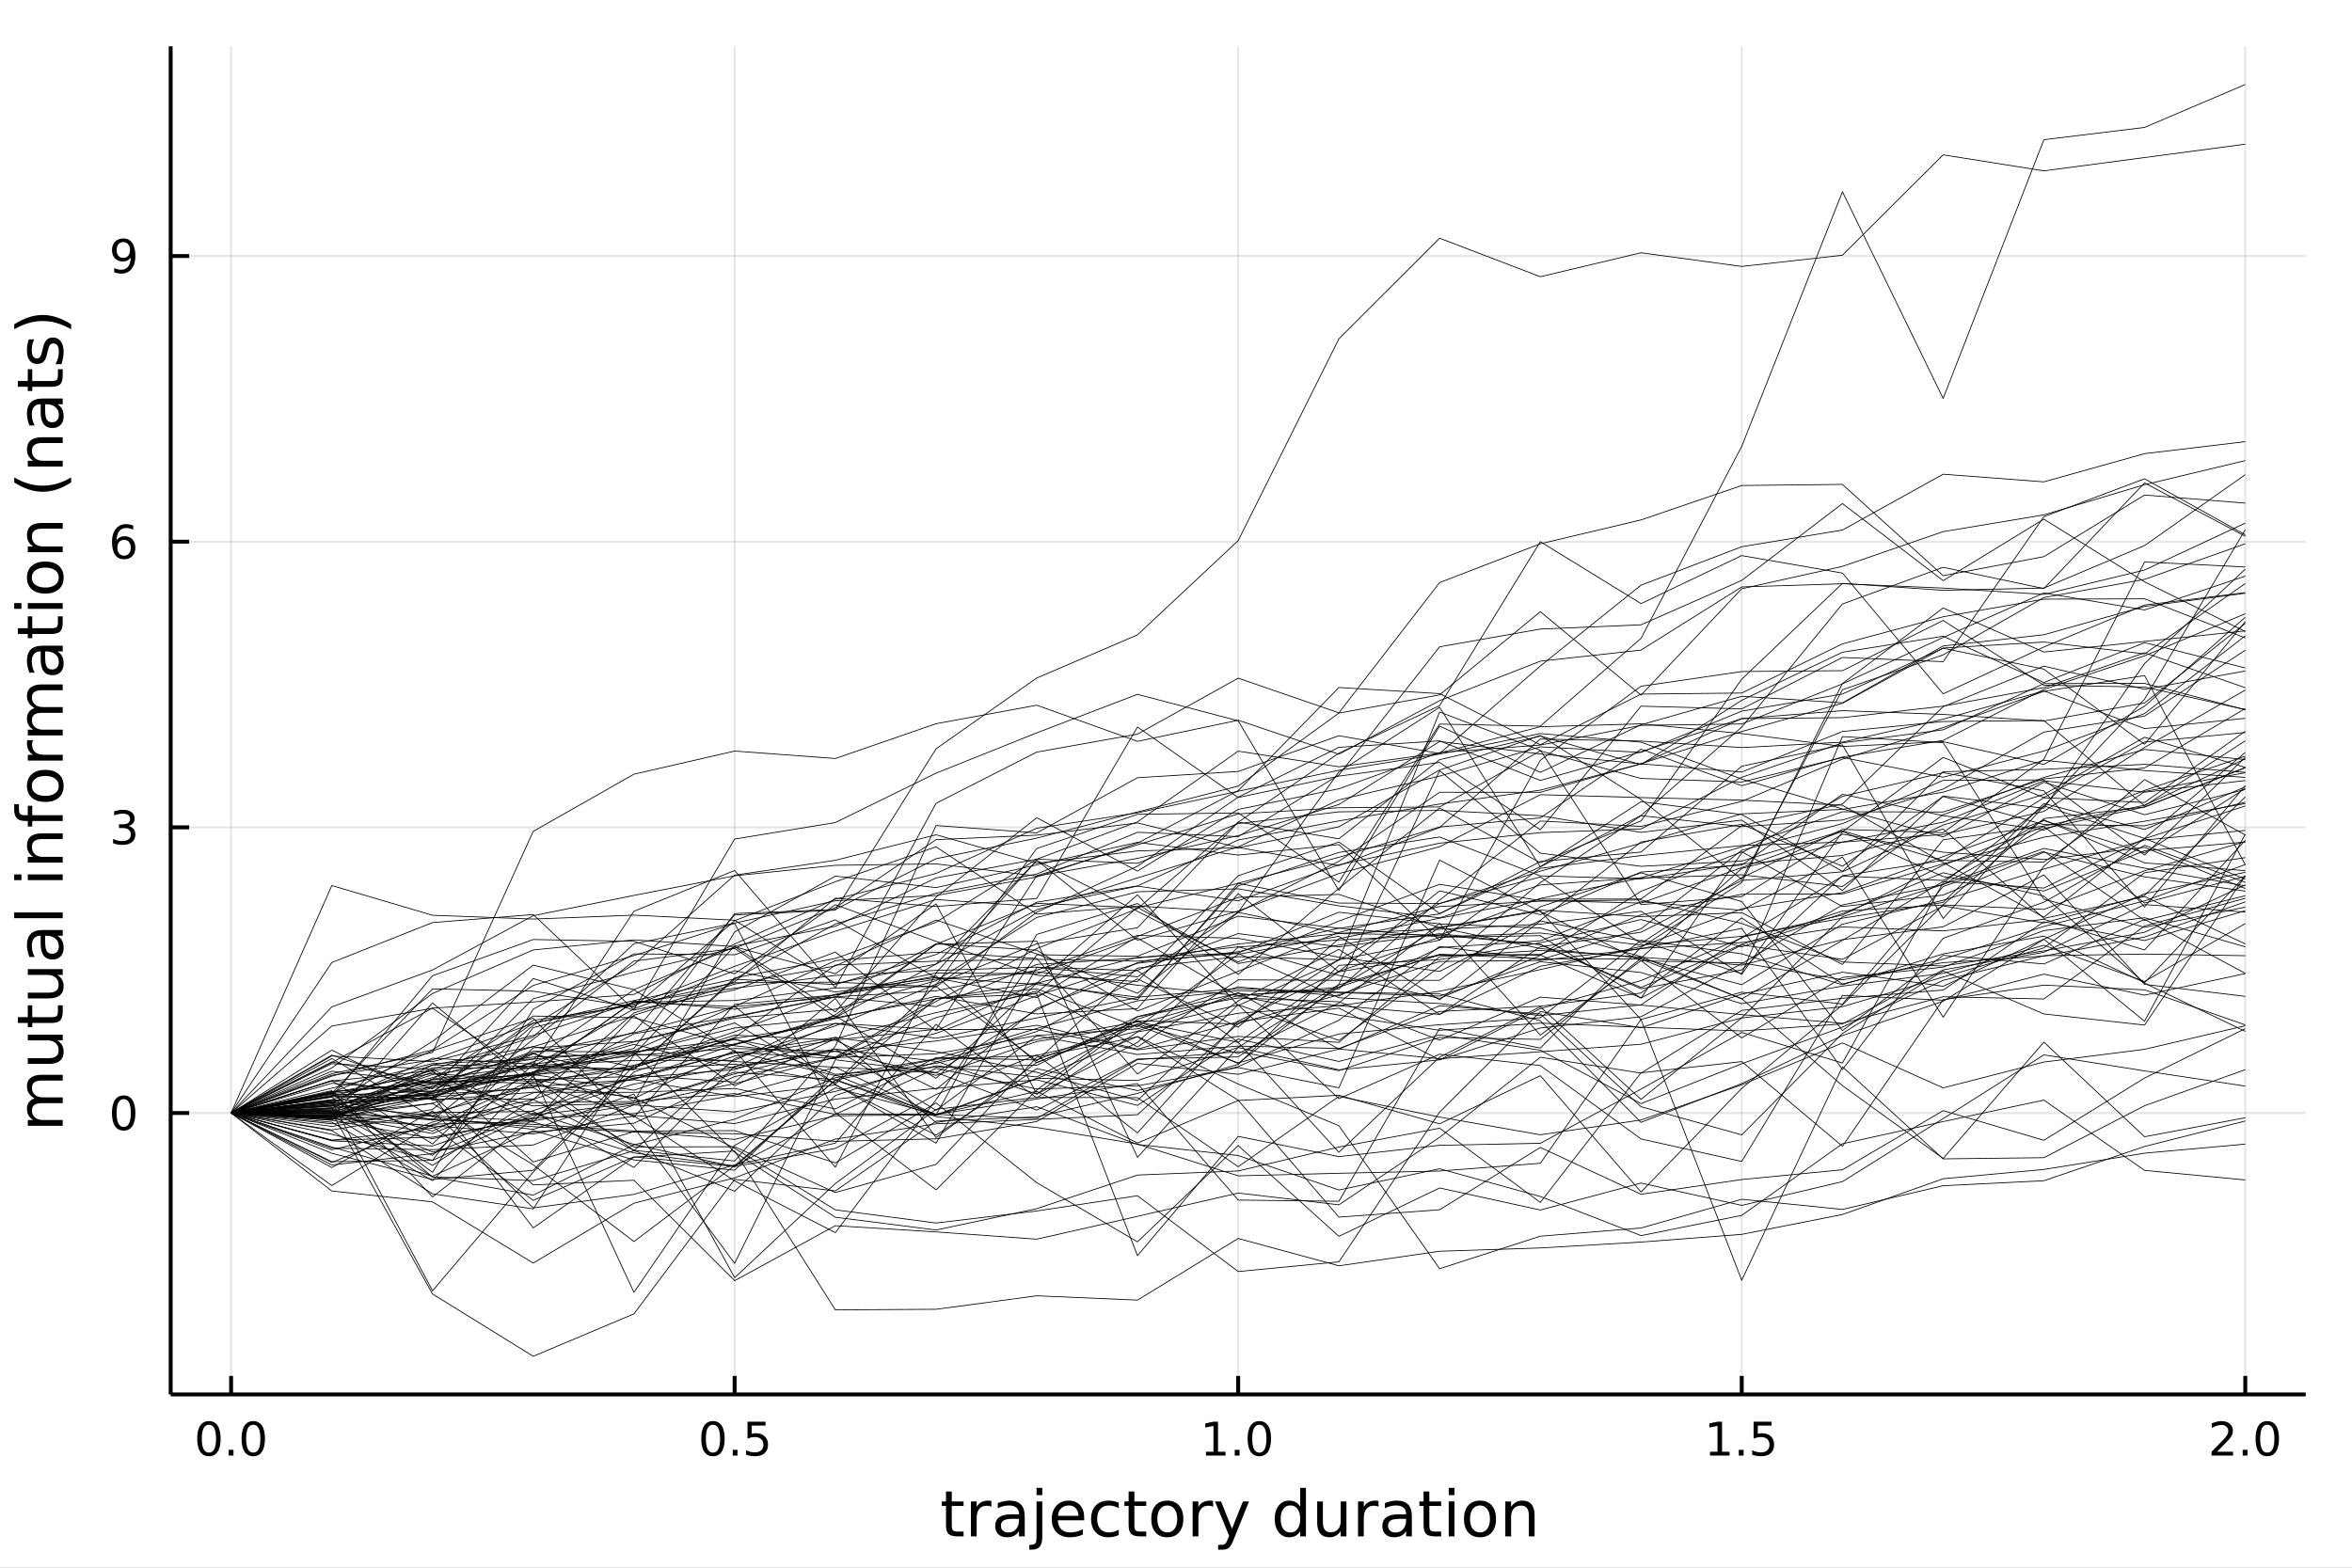 <?xml version="1.0" encoding="utf-8"?>
<svg xmlns="http://www.w3.org/2000/svg" xmlns:xlink="http://www.w3.org/1999/xlink" width="600" height="400" viewBox="0 0 2400 1600">
<rect x="0" y="0" width="2400" height="1600" fill="#808080" stroke="none"/>
<defs>
  <clipPath id="clip400">
    <rect x="0" y="0" width="2400" height="1600"/>
  </clipPath>
</defs>
<path clip-path="url(#clip400)" d="
M0 1600 L2400 1600 L2400 0 L0 0  Z
  " fill="#ffffff" fill-rule="evenodd" fill-opacity="1"/>
<defs>
  <clipPath id="clip401">
    <rect x="480" y="0" width="1681" height="1600"/>
  </clipPath>
</defs>
<path clip-path="url(#clip400)" d="
M174.149 1423.18 L2352.76 1423.18 L2352.76 47.244 L174.149 47.244  Z
  " fill="#ffffff" fill-rule="evenodd" fill-opacity="1"/>
<defs>
  <clipPath id="clip402">
    <rect x="174" y="47" width="2180" height="1377"/>
  </clipPath>
</defs>
<polyline clip-path="url(#clip402)" style="stroke:#000000; stroke-linecap:butt; stroke-linejoin:round; stroke-width:2; stroke-opacity:0.1; fill:none" points="
  235.808,1423.18 235.808,47.244 
  "/>
<polyline clip-path="url(#clip402)" style="stroke:#000000; stroke-linecap:butt; stroke-linejoin:round; stroke-width:2; stroke-opacity:0.1; fill:none" points="
  749.63,1423.18 749.63,47.244 
  "/>
<polyline clip-path="url(#clip402)" style="stroke:#000000; stroke-linecap:butt; stroke-linejoin:round; stroke-width:2; stroke-opacity:0.1; fill:none" points="
  1263.45,1423.18 1263.45,47.244 
  "/>
<polyline clip-path="url(#clip402)" style="stroke:#000000; stroke-linecap:butt; stroke-linejoin:round; stroke-width:2; stroke-opacity:0.1; fill:none" points="
  1777.27,1423.18 1777.27,47.244 
  "/>
<polyline clip-path="url(#clip402)" style="stroke:#000000; stroke-linecap:butt; stroke-linejoin:round; stroke-width:2; stroke-opacity:0.1; fill:none" points="
  2291.1,1423.18 2291.1,47.244 
  "/>
<polyline clip-path="url(#clip400)" style="stroke:#000000; stroke-linecap:butt; stroke-linejoin:round; stroke-width:4; stroke-opacity:1; fill:none" points="
  174.149,1423.18 2352.76,1423.18 
  "/>
<polyline clip-path="url(#clip400)" style="stroke:#000000; stroke-linecap:butt; stroke-linejoin:round; stroke-width:4; stroke-opacity:1; fill:none" points="
  235.808,1423.18 235.808,1404.28 
  "/>
<polyline clip-path="url(#clip400)" style="stroke:#000000; stroke-linecap:butt; stroke-linejoin:round; stroke-width:4; stroke-opacity:1; fill:none" points="
  749.63,1423.18 749.63,1404.28 
  "/>
<polyline clip-path="url(#clip400)" style="stroke:#000000; stroke-linecap:butt; stroke-linejoin:round; stroke-width:4; stroke-opacity:1; fill:none" points="
  1263.45,1423.18 1263.45,1404.28 
  "/>
<polyline clip-path="url(#clip400)" style="stroke:#000000; stroke-linecap:butt; stroke-linejoin:round; stroke-width:4; stroke-opacity:1; fill:none" points="
  1777.27,1423.18 1777.27,1404.28 
  "/>
<polyline clip-path="url(#clip400)" style="stroke:#000000; stroke-linecap:butt; stroke-linejoin:round; stroke-width:4; stroke-opacity:1; fill:none" points="
  2291.1,1423.18 2291.1,1404.28 
  "/>
<path clip-path="url(#clip400)" d="M213.192 1454.1 Q209.581 1454.1 207.752 1457.66 Q205.947 1461.2 205.947 1468.33 Q205.947 1475.44 207.752 1479.01 Q209.581 1482.55 213.192 1482.55 Q216.826 1482.55 218.632 1479.01 Q220.46 1475.44 220.46 1468.33 Q220.46 1461.2 218.632 1457.66 Q216.826 1454.1 213.192 1454.1 M213.192 1450.39 Q219.002 1450.39 222.058 1455 Q225.136 1459.58 225.136 1468.33 Q225.136 1477.06 222.058 1481.67 Q219.002 1486.25 213.192 1486.25 Q207.382 1486.25 204.303 1481.67 Q201.248 1477.06 201.248 1468.33 Q201.248 1459.58 204.303 1455 Q207.382 1450.39 213.192 1450.39 Z" fill="#000000" fill-rule="evenodd" fill-opacity="1" /><path clip-path="url(#clip400)" d="M233.354 1479.7 L238.238 1479.7 L238.238 1485.58 L233.354 1485.58 L233.354 1479.7 Z" fill="#000000" fill-rule="evenodd" fill-opacity="1" /><path clip-path="url(#clip400)" d="M258.423 1454.1 Q254.812 1454.1 252.983 1457.66 Q251.178 1461.2 251.178 1468.33 Q251.178 1475.44 252.983 1479.01 Q254.812 1482.55 258.423 1482.55 Q262.057 1482.55 263.863 1479.01 Q265.692 1475.44 265.692 1468.33 Q265.692 1461.2 263.863 1457.66 Q262.057 1454.1 258.423 1454.1 M258.423 1450.39 Q264.233 1450.39 267.289 1455 Q270.368 1459.58 270.368 1468.33 Q270.368 1477.06 267.289 1481.67 Q264.233 1486.25 258.423 1486.25 Q252.613 1486.25 249.534 1481.67 Q246.479 1477.06 246.479 1468.33 Q246.479 1459.58 249.534 1455 Q252.613 1450.39 258.423 1450.39 Z" fill="#000000" fill-rule="evenodd" fill-opacity="1" /><path clip-path="url(#clip400)" d="M727.512 1454.1 Q723.901 1454.1 722.072 1457.66 Q720.267 1461.2 720.267 1468.33 Q720.267 1475.44 722.072 1479.01 Q723.901 1482.55 727.512 1482.55 Q731.146 1482.55 732.952 1479.01 Q734.781 1475.44 734.781 1468.33 Q734.781 1461.2 732.952 1457.66 Q731.146 1454.1 727.512 1454.1 M727.512 1450.39 Q733.322 1450.39 736.378 1455 Q739.456 1459.58 739.456 1468.33 Q739.456 1477.06 736.378 1481.67 Q733.322 1486.25 727.512 1486.25 Q721.702 1486.25 718.623 1481.67 Q715.568 1477.06 715.568 1468.33 Q715.568 1459.58 718.623 1455 Q721.702 1450.39 727.512 1450.39 Z" fill="#000000" fill-rule="evenodd" fill-opacity="1" /><path clip-path="url(#clip400)" d="M747.674 1479.7 L752.558 1479.7 L752.558 1485.58 L747.674 1485.58 L747.674 1479.7 Z" fill="#000000" fill-rule="evenodd" fill-opacity="1" /><path clip-path="url(#clip400)" d="M762.79 1451.02 L781.146 1451.02 L781.146 1454.96 L767.072 1454.96 L767.072 1463.43 Q768.091 1463.08 769.109 1462.92 Q770.128 1462.73 771.146 1462.73 Q776.933 1462.73 780.313 1465.9 Q783.692 1469.08 783.692 1474.49 Q783.692 1480.07 780.22 1483.17 Q776.748 1486.25 770.429 1486.25 Q768.253 1486.25 765.984 1485.88 Q763.739 1485.51 761.331 1484.77 L761.331 1480.07 Q763.415 1481.2 765.637 1481.76 Q767.859 1482.32 770.336 1482.32 Q774.341 1482.32 776.678 1480.21 Q779.016 1478.1 779.016 1474.49 Q779.016 1470.88 776.678 1468.77 Q774.341 1466.67 770.336 1466.67 Q768.461 1466.67 766.586 1467.08 Q764.734 1467.5 762.79 1468.38 L762.79 1451.02 Z" fill="#000000" fill-rule="evenodd" fill-opacity="1" /><path clip-path="url(#clip400)" d="M1230.61 1481.64 L1238.24 1481.64 L1238.24 1455.28 L1229.93 1456.95 L1229.93 1452.69 L1238.2 1451.02 L1242.87 1451.02 L1242.87 1481.64 L1250.51 1481.64 L1250.51 1485.58 L1230.61 1485.58 L1230.61 1481.64 Z" fill="#000000" fill-rule="evenodd" fill-opacity="1" /><path clip-path="url(#clip400)" d="M1259.96 1479.7 L1264.84 1479.7 L1264.84 1485.58 L1259.96 1485.58 L1259.96 1479.7 Z" fill="#000000" fill-rule="evenodd" fill-opacity="1" /><path clip-path="url(#clip400)" d="M1285.03 1454.1 Q1281.42 1454.1 1279.59 1457.66 Q1277.78 1461.2 1277.78 1468.33 Q1277.78 1475.44 1279.59 1479.01 Q1281.42 1482.55 1285.03 1482.55 Q1288.66 1482.55 1290.47 1479.01 Q1292.29 1475.44 1292.29 1468.33 Q1292.29 1461.2 1290.47 1457.66 Q1288.66 1454.1 1285.03 1454.1 M1285.03 1450.39 Q1290.84 1450.39 1293.89 1455 Q1296.97 1459.58 1296.97 1468.33 Q1296.97 1477.06 1293.89 1481.67 Q1290.84 1486.25 1285.03 1486.25 Q1279.22 1486.25 1276.14 1481.67 Q1273.08 1477.06 1273.08 1468.33 Q1273.08 1459.58 1276.14 1455 Q1279.22 1450.39 1285.03 1450.39 Z" fill="#000000" fill-rule="evenodd" fill-opacity="1" /><path clip-path="url(#clip400)" d="M1744.93 1481.64 L1752.56 1481.64 L1752.56 1455.28 L1744.25 1456.95 L1744.25 1452.69 L1752.52 1451.02 L1757.19 1451.02 L1757.19 1481.64 L1764.83 1481.64 L1764.83 1485.58 L1744.93 1485.58 L1744.93 1481.64 Z" fill="#000000" fill-rule="evenodd" fill-opacity="1" /><path clip-path="url(#clip400)" d="M1774.28 1479.7 L1779.16 1479.7 L1779.16 1485.58 L1774.28 1485.58 L1774.28 1479.7 Z" fill="#000000" fill-rule="evenodd" fill-opacity="1" /><path clip-path="url(#clip400)" d="M1789.39 1451.02 L1807.75 1451.02 L1807.75 1454.96 L1793.68 1454.96 L1793.68 1463.43 Q1794.69 1463.08 1795.71 1462.92 Q1796.73 1462.73 1797.75 1462.73 Q1803.54 1462.73 1806.92 1465.9 Q1810.3 1469.08 1810.3 1474.49 Q1810.3 1480.07 1806.82 1483.17 Q1803.35 1486.25 1797.03 1486.25 Q1794.86 1486.25 1792.59 1485.88 Q1790.34 1485.51 1787.93 1484.77 L1787.93 1480.07 Q1790.02 1481.2 1792.24 1481.76 Q1794.46 1482.32 1796.94 1482.32 Q1800.94 1482.32 1803.28 1480.21 Q1805.62 1478.1 1805.62 1474.49 Q1805.62 1470.88 1803.28 1468.77 Q1800.94 1466.67 1796.94 1466.67 Q1795.06 1466.67 1793.19 1467.08 Q1791.34 1467.5 1789.39 1468.38 L1789.39 1451.02 Z" fill="#000000" fill-rule="evenodd" fill-opacity="1" /><path clip-path="url(#clip400)" d="M2262.34 1481.64 L2278.66 1481.64 L2278.66 1485.58 L2256.71 1485.58 L2256.71 1481.64 Q2259.37 1478.89 2263.96 1474.26 Q2268.56 1469.61 2269.74 1468.27 Q2271.99 1465.74 2272.87 1464.01 Q2273.77 1462.25 2273.77 1460.56 Q2273.77 1457.8 2271.83 1456.07 Q2269.91 1454.33 2266.8 1454.33 Q2264.6 1454.33 2262.15 1455.09 Q2259.72 1455.86 2256.94 1457.41 L2256.94 1452.69 Q2259.77 1451.55 2262.22 1450.97 Q2264.67 1450.39 2266.71 1450.39 Q2272.08 1450.39 2275.28 1453.08 Q2278.47 1455.77 2278.47 1460.26 Q2278.47 1462.39 2277.66 1464.31 Q2276.87 1466.2 2274.77 1468.8 Q2274.19 1469.47 2271.09 1472.69 Q2267.98 1475.88 2262.34 1481.64 Z" fill="#000000" fill-rule="evenodd" fill-opacity="1" /><path clip-path="url(#clip400)" d="M2288.47 1479.7 L2293.35 1479.7 L2293.35 1485.58 L2288.47 1485.58 L2288.47 1479.7 Z" fill="#000000" fill-rule="evenodd" fill-opacity="1" /><path clip-path="url(#clip400)" d="M2313.54 1454.1 Q2309.93 1454.1 2308.1 1457.66 Q2306.29 1461.2 2306.29 1468.33 Q2306.29 1475.44 2308.1 1479.01 Q2309.93 1482.55 2313.54 1482.55 Q2317.17 1482.55 2318.98 1479.01 Q2320.81 1475.44 2320.81 1468.33 Q2320.81 1461.2 2318.98 1457.66 Q2317.17 1454.1 2313.54 1454.1 M2313.54 1450.39 Q2319.35 1450.39 2322.4 1455 Q2325.48 1459.58 2325.48 1468.33 Q2325.48 1477.06 2322.4 1481.67 Q2319.35 1486.25 2313.54 1486.25 Q2307.73 1486.25 2304.65 1481.67 Q2301.59 1477.06 2301.59 1468.33 Q2301.59 1459.58 2304.65 1455 Q2307.73 1450.39 2313.54 1450.39 Z" fill="#000000" fill-rule="evenodd" fill-opacity="1" /><path clip-path="url(#clip400)" d="M971.187 1522.27 L971.187 1532.4 L983.25 1532.4 L983.25 1536.95 L971.187 1536.95 L971.187 1556.3 Q971.187 1560.66 972.365 1561.9 Q973.574 1563.14 977.234 1563.14 L983.25 1563.14 L983.25 1568.04 L977.234 1568.04 Q970.455 1568.04 967.877 1565.53 Q965.299 1562.98 965.299 1556.3 L965.299 1536.95 L961.002 1536.95 L961.002 1532.4 L965.299 1532.4 L965.299 1522.27 L971.187 1522.27 Z" fill="#000000" fill-rule="evenodd" fill-opacity="1" /><path clip-path="url(#clip400)" d="M1011.61 1537.87 Q1010.62 1537.3 1009.44 1537.04 Q1008.3 1536.76 1006.9 1536.76 Q1001.93 1536.76 999.26 1540 Q996.618 1543.22 996.618 1549.27 L996.618 1568.04 L990.73 1568.04 L990.73 1532.4 L996.618 1532.4 L996.618 1537.93 Q998.464 1534.69 1001.42 1533.13 Q1004.38 1531.54 1008.62 1531.54 Q1009.22 1531.54 1009.95 1531.63 Q1010.69 1531.7 1011.58 1531.85 L1011.61 1537.87 Z" fill="#000000" fill-rule="evenodd" fill-opacity="1" /><path clip-path="url(#clip400)" d="M1033.95 1550.12 Q1026.86 1550.12 1024.12 1551.75 Q1021.38 1553.37 1021.38 1557.29 Q1021.38 1560.4 1023.42 1562.25 Q1025.49 1564.07 1029.02 1564.07 Q1033.89 1564.07 1036.82 1560.63 Q1039.78 1557.16 1039.78 1551.43 L1039.78 1550.12 L1033.95 1550.12 M1045.63 1547.71 L1045.63 1568.04 L1039.78 1568.04 L1039.78 1562.63 Q1037.77 1565.88 1034.78 1567.44 Q1031.79 1568.97 1027.46 1568.97 Q1021.99 1568.97 1018.74 1565.91 Q1015.52 1562.82 1015.52 1557.67 Q1015.52 1551.65 1019.53 1548.6 Q1023.58 1545.54 1031.57 1545.54 L1039.78 1545.54 L1039.78 1544.97 Q1039.78 1540.93 1037.1 1538.73 Q1034.46 1536.5 1029.66 1536.5 Q1026.6 1536.5 1023.7 1537.23 Q1020.81 1537.97 1018.13 1539.43 L1018.13 1534.02 Q1021.35 1532.78 1024.37 1532.17 Q1027.4 1531.54 1030.26 1531.54 Q1037.99 1531.54 1041.81 1535.55 Q1045.63 1539.56 1045.63 1547.71 Z" fill="#000000" fill-rule="evenodd" fill-opacity="1" /><path clip-path="url(#clip400)" d="M1057.7 1532.4 L1063.55 1532.4 L1063.55 1568.68 Q1063.55 1575.49 1060.94 1578.55 Q1058.37 1581.6 1052.6 1581.6 L1050.38 1581.6 L1050.38 1576.64 L1051.94 1576.64 Q1055.28 1576.64 1056.49 1575.08 Q1057.7 1573.55 1057.7 1568.68 L1057.7 1532.4 M1057.7 1518.52 L1063.55 1518.52 L1063.55 1525.93 L1057.7 1525.93 L1057.7 1518.52 Z" fill="#000000" fill-rule="evenodd" fill-opacity="1" /><path clip-path="url(#clip400)" d="M1106.3 1548.76 L1106.3 1551.62 L1079.37 1551.62 Q1079.75 1557.67 1083 1560.85 Q1086.28 1564 1092.1 1564 Q1095.48 1564 1098.63 1563.17 Q1101.81 1562.35 1104.93 1560.69 L1104.93 1566.23 Q1101.78 1567.57 1098.47 1568.27 Q1095.16 1568.97 1091.75 1568.97 Q1083.22 1568.97 1078.23 1564 Q1073.26 1559.04 1073.26 1550.57 Q1073.26 1541.82 1077.97 1536.69 Q1082.71 1531.54 1090.73 1531.54 Q1097.93 1531.54 1102.1 1536.18 Q1106.3 1540.8 1106.3 1548.76 M1100.44 1547.04 Q1100.38 1542.23 1097.74 1539.37 Q1095.13 1536.5 1090.8 1536.5 Q1085.9 1536.5 1082.94 1539.27 Q1080.01 1542.04 1079.56 1547.07 L1100.44 1547.04 Z" fill="#000000" fill-rule="evenodd" fill-opacity="1" /><path clip-path="url(#clip400)" d="M1141.57 1533.76 L1141.57 1539.24 Q1139.08 1537.87 1136.57 1537.2 Q1134.09 1536.5 1131.54 1536.5 Q1125.84 1536.5 1122.69 1540.13 Q1119.54 1543.73 1119.54 1550.25 Q1119.54 1556.78 1122.69 1560.4 Q1125.84 1564 1131.54 1564 Q1134.09 1564 1136.57 1563.33 Q1139.08 1562.63 1141.57 1561.26 L1141.57 1566.68 Q1139.11 1567.82 1136.47 1568.39 Q1133.86 1568.97 1130.9 1568.97 Q1122.85 1568.97 1118.11 1563.91 Q1113.36 1558.85 1113.36 1550.25 Q1113.36 1541.53 1118.14 1536.53 Q1122.95 1531.54 1131.28 1531.54 Q1133.99 1531.54 1136.57 1532.11 Q1139.15 1532.65 1141.57 1533.76 Z" fill="#000000" fill-rule="evenodd" fill-opacity="1" /><path clip-path="url(#clip400)" d="M1157.54 1522.27 L1157.54 1532.4 L1169.61 1532.4 L1169.61 1536.95 L1157.54 1536.95 L1157.54 1556.3 Q1157.54 1560.66 1158.72 1561.9 Q1159.93 1563.14 1163.59 1563.14 L1169.61 1563.14 L1169.61 1568.04 L1163.59 1568.04 Q1156.81 1568.04 1154.23 1565.53 Q1151.65 1562.98 1151.65 1556.3 L1151.65 1536.95 L1147.36 1536.95 L1147.36 1532.4 L1151.65 1532.4 L1151.65 1522.27 L1157.54 1522.27 Z" fill="#000000" fill-rule="evenodd" fill-opacity="1" /><path clip-path="url(#clip400)" d="M1191.12 1536.5 Q1186.41 1536.5 1183.67 1540.19 Q1180.94 1543.85 1180.94 1550.25 Q1180.94 1556.65 1183.64 1560.34 Q1186.38 1564 1191.12 1564 Q1195.8 1564 1198.54 1560.31 Q1201.28 1556.62 1201.28 1550.25 Q1201.28 1543.92 1198.54 1540.23 Q1195.8 1536.5 1191.12 1536.5 M1191.12 1531.54 Q1198.76 1531.54 1203.12 1536.5 Q1207.48 1541.47 1207.48 1550.25 Q1207.48 1559 1203.12 1564 Q1198.76 1568.97 1191.12 1568.97 Q1183.45 1568.97 1179.09 1564 Q1174.76 1559 1174.76 1550.25 Q1174.76 1541.47 1179.09 1536.5 Q1183.45 1531.54 1191.12 1531.54 Z" fill="#000000" fill-rule="evenodd" fill-opacity="1" /><path clip-path="url(#clip400)" d="M1237.85 1537.87 Q1236.86 1537.3 1235.68 1537.04 Q1234.54 1536.76 1233.14 1536.76 Q1228.17 1536.76 1225.5 1540 Q1222.86 1543.22 1222.86 1549.27 L1222.86 1568.04 L1216.97 1568.04 L1216.97 1532.4 L1222.86 1532.4 L1222.86 1537.93 Q1224.7 1534.69 1227.66 1533.13 Q1230.62 1531.54 1234.85 1531.54 Q1235.46 1531.54 1236.19 1531.63 Q1236.92 1531.7 1237.81 1531.85 L1237.85 1537.87 Z" fill="#000000" fill-rule="evenodd" fill-opacity="1" /><path clip-path="url(#clip400)" d="M1258.82 1571.35 Q1256.34 1577.72 1253.98 1579.66 Q1251.63 1581.6 1247.68 1581.6 L1243 1581.6 L1243 1576.7 L1246.44 1576.7 Q1248.86 1576.7 1250.2 1575.56 Q1251.53 1574.41 1253.16 1570.14 L1254.21 1567.47 L1239.79 1532.4 L1245.99 1532.4 L1257.13 1560.28 L1268.27 1532.4 L1274.48 1532.4 L1258.82 1571.35 Z" fill="#000000" fill-rule="evenodd" fill-opacity="1" /><path clip-path="url(#clip400)" d="M1326.74 1537.81 L1326.74 1518.52 L1332.6 1518.52 L1332.6 1568.04 L1326.74 1568.04 L1326.74 1562.7 Q1324.9 1565.88 1322.06 1567.44 Q1319.26 1568.97 1315.32 1568.97 Q1308.86 1568.97 1304.78 1563.81 Q1300.74 1558.65 1300.74 1550.25 Q1300.74 1541.85 1304.78 1536.69 Q1308.86 1531.54 1315.32 1531.54 Q1319.26 1531.54 1322.06 1533.1 Q1324.9 1534.62 1326.74 1537.81 M1306.79 1550.25 Q1306.79 1556.71 1309.43 1560.4 Q1312.1 1564.07 1316.75 1564.07 Q1321.4 1564.07 1324.07 1560.4 Q1326.74 1556.71 1326.74 1550.25 Q1326.74 1543.79 1324.07 1540.13 Q1321.4 1536.44 1316.75 1536.44 Q1312.1 1536.44 1309.43 1540.13 Q1306.79 1543.79 1306.79 1550.25 Z" fill="#000000" fill-rule="evenodd" fill-opacity="1" /><path clip-path="url(#clip400)" d="M1344.06 1553.98 L1344.06 1532.4 L1349.91 1532.4 L1349.91 1553.75 Q1349.91 1558.81 1351.89 1561.36 Q1353.86 1563.87 1357.81 1563.87 Q1362.55 1563.87 1365.29 1560.85 Q1368.06 1557.83 1368.06 1552.61 L1368.06 1532.4 L1373.91 1532.4 L1373.91 1568.04 L1368.06 1568.04 L1368.06 1562.57 Q1365.92 1565.82 1363.09 1567.41 Q1360.29 1568.97 1356.57 1568.97 Q1350.42 1568.97 1347.24 1565.15 Q1344.06 1561.33 1344.06 1553.98 M1358.79 1531.54 L1358.79 1531.54 Z" fill="#000000" fill-rule="evenodd" fill-opacity="1" /><path clip-path="url(#clip400)" d="M1406.63 1537.87 Q1405.65 1537.3 1404.47 1537.04 Q1403.32 1536.76 1401.92 1536.76 Q1396.96 1536.76 1394.28 1540 Q1391.64 1543.22 1391.64 1549.27 L1391.64 1568.04 L1385.75 1568.04 L1385.75 1532.4 L1391.64 1532.4 L1391.64 1537.93 Q1393.49 1534.69 1396.45 1533.13 Q1399.41 1531.54 1403.64 1531.54 Q1404.25 1531.54 1404.98 1531.63 Q1405.71 1531.7 1406.6 1531.85 L1406.63 1537.87 Z" fill="#000000" fill-rule="evenodd" fill-opacity="1" /><path clip-path="url(#clip400)" d="M1428.98 1550.12 Q1421.88 1550.12 1419.14 1551.75 Q1416.4 1553.37 1416.4 1557.29 Q1416.4 1560.4 1418.44 1562.25 Q1420.51 1564.07 1424.04 1564.07 Q1428.91 1564.07 1431.84 1560.63 Q1434.8 1557.16 1434.8 1551.43 L1434.8 1550.12 L1428.98 1550.12 M1440.66 1547.71 L1440.66 1568.04 L1434.8 1568.04 L1434.8 1562.63 Q1432.8 1565.88 1429.8 1567.44 Q1426.81 1568.97 1422.48 1568.97 Q1417.01 1568.97 1413.76 1565.91 Q1410.55 1562.82 1410.55 1557.67 Q1410.55 1551.65 1414.56 1548.6 Q1418.6 1545.54 1426.59 1545.54 L1434.8 1545.54 L1434.8 1544.97 Q1434.8 1540.93 1432.13 1538.73 Q1429.49 1536.5 1424.68 1536.5 Q1421.62 1536.5 1418.73 1537.23 Q1415.83 1537.97 1413.16 1539.43 L1413.16 1534.02 Q1416.37 1532.78 1419.4 1532.17 Q1422.42 1531.54 1425.28 1531.54 Q1433.02 1531.54 1436.84 1535.55 Q1440.66 1539.56 1440.66 1547.71 Z" fill="#000000" fill-rule="evenodd" fill-opacity="1" /><path clip-path="url(#clip400)" d="M1458.51 1522.27 L1458.51 1532.4 L1470.58 1532.4 L1470.58 1536.95 L1458.51 1536.95 L1458.51 1556.3 Q1458.51 1560.66 1459.69 1561.9 Q1460.9 1563.14 1464.56 1563.14 L1470.58 1563.14 L1470.58 1568.04 L1464.56 1568.04 Q1457.78 1568.04 1455.2 1565.53 Q1452.63 1562.98 1452.63 1556.3 L1452.63 1536.95 L1448.33 1536.95 L1448.33 1532.4 L1452.63 1532.4 L1452.63 1522.27 L1458.51 1522.27 Z" fill="#000000" fill-rule="evenodd" fill-opacity="1" /><path clip-path="url(#clip400)" d="M1478.28 1532.4 L1484.14 1532.4 L1484.14 1568.04 L1478.28 1568.04 L1478.28 1532.4 M1478.28 1518.52 L1484.14 1518.52 L1484.14 1525.93 L1478.28 1525.93 L1478.28 1518.52 Z" fill="#000000" fill-rule="evenodd" fill-opacity="1" /><path clip-path="url(#clip400)" d="M1510.2 1536.5 Q1505.49 1536.5 1502.76 1540.19 Q1500.02 1543.85 1500.02 1550.25 Q1500.02 1556.65 1502.72 1560.34 Q1505.46 1564 1510.2 1564 Q1514.88 1564 1517.62 1560.31 Q1520.36 1556.62 1520.36 1550.25 Q1520.36 1543.92 1517.62 1540.23 Q1514.88 1536.5 1510.2 1536.5 M1510.2 1531.54 Q1517.84 1531.54 1522.2 1536.5 Q1526.56 1541.47 1526.56 1550.25 Q1526.56 1559 1522.2 1564 Q1517.84 1568.97 1510.2 1568.97 Q1502.53 1568.97 1498.17 1564 Q1493.84 1559 1493.84 1550.25 Q1493.84 1541.47 1498.17 1536.5 Q1502.53 1531.54 1510.2 1531.54 Z" fill="#000000" fill-rule="evenodd" fill-opacity="1" /><path clip-path="url(#clip400)" d="M1565.9 1546.53 L1565.9 1568.04 L1560.05 1568.04 L1560.05 1546.72 Q1560.05 1541.66 1558.07 1539.14 Q1556.1 1536.63 1552.15 1536.63 Q1547.41 1536.63 1544.67 1539.65 Q1541.94 1542.68 1541.94 1547.9 L1541.94 1568.04 L1536.05 1568.04 L1536.05 1532.4 L1541.94 1532.4 L1541.94 1537.93 Q1544.04 1534.72 1546.87 1533.13 Q1549.73 1531.54 1553.46 1531.54 Q1559.6 1531.54 1562.75 1535.36 Q1565.9 1539.14 1565.9 1546.53 Z" fill="#000000" fill-rule="evenodd" fill-opacity="1" /><polyline clip-path="url(#clip402)" style="stroke:#000000; stroke-linecap:butt; stroke-linejoin:round; stroke-width:2; stroke-opacity:0.1; fill:none" points="
  174.149,1135.94 2352.76,1135.94 
  "/>
<polyline clip-path="url(#clip402)" style="stroke:#000000; stroke-linecap:butt; stroke-linejoin:round; stroke-width:2; stroke-opacity:0.1; fill:none" points="
  174.149,844.392 2352.76,844.392 
  "/>
<polyline clip-path="url(#clip402)" style="stroke:#000000; stroke-linecap:butt; stroke-linejoin:round; stroke-width:2; stroke-opacity:0.1; fill:none" points="
  174.149,552.847 2352.76,552.847 
  "/>
<polyline clip-path="url(#clip402)" style="stroke:#000000; stroke-linecap:butt; stroke-linejoin:round; stroke-width:2; stroke-opacity:0.1; fill:none" points="
  174.149,261.302 2352.76,261.302 
  "/>
<polyline clip-path="url(#clip400)" style="stroke:#000000; stroke-linecap:butt; stroke-linejoin:round; stroke-width:4; stroke-opacity:1; fill:none" points="
  174.149,1423.18 174.149,47.244 
  "/>
<polyline clip-path="url(#clip400)" style="stroke:#000000; stroke-linecap:butt; stroke-linejoin:round; stroke-width:4; stroke-opacity:1; fill:none" points="
  174.149,1135.94 193.047,1135.94 
  "/>
<polyline clip-path="url(#clip400)" style="stroke:#000000; stroke-linecap:butt; stroke-linejoin:round; stroke-width:4; stroke-opacity:1; fill:none" points="
  174.149,844.392 193.047,844.392 
  "/>
<polyline clip-path="url(#clip400)" style="stroke:#000000; stroke-linecap:butt; stroke-linejoin:round; stroke-width:4; stroke-opacity:1; fill:none" points="
  174.149,552.847 193.047,552.847 
  "/>
<polyline clip-path="url(#clip400)" style="stroke:#000000; stroke-linecap:butt; stroke-linejoin:round; stroke-width:4; stroke-opacity:1; fill:none" points="
  174.149,261.302 193.047,261.302 
  "/>
<path clip-path="url(#clip400)" d="M126.205 1121.74 Q122.593 1121.74 120.765 1125.3 Q118.959 1128.84 118.959 1135.97 Q118.959 1143.08 120.765 1146.64 Q122.593 1150.18 126.205 1150.18 Q129.839 1150.18 131.644 1146.64 Q133.473 1143.08 133.473 1135.97 Q133.473 1128.84 131.644 1125.3 Q129.839 1121.74 126.205 1121.74 M126.205 1118.03 Q132.015 1118.03 135.07 1122.64 Q138.149 1127.22 138.149 1135.97 Q138.149 1144.7 135.07 1149.31 Q132.015 1153.89 126.205 1153.89 Q120.394 1153.89 117.316 1149.31 Q114.26 1144.7 114.26 1135.97 Q114.26 1127.22 117.316 1122.64 Q120.394 1118.03 126.205 1118.03 Z" fill="#000000" fill-rule="evenodd" fill-opacity="1" /><path clip-path="url(#clip400)" d="M131.019 843.038 Q134.376 843.755 136.251 846.024 Q138.149 848.292 138.149 851.626 Q138.149 856.741 134.63 859.542 Q131.112 862.343 124.63 862.343 Q122.455 862.343 120.14 861.903 Q117.848 861.487 115.394 860.63 L115.394 856.116 Q117.339 857.251 119.654 857.829 Q121.968 858.408 124.492 858.408 Q128.89 858.408 131.181 856.672 Q133.496 854.936 133.496 851.626 Q133.496 848.57 131.343 846.857 Q129.214 845.121 125.394 845.121 L121.367 845.121 L121.367 841.278 L125.58 841.278 Q129.029 841.278 130.857 839.913 Q132.686 838.524 132.686 835.931 Q132.686 833.269 130.788 831.857 Q128.913 830.422 125.394 830.422 Q123.473 830.422 121.274 830.839 Q119.075 831.255 116.436 832.135 L116.436 827.968 Q119.098 827.228 121.413 826.857 Q123.751 826.487 125.811 826.487 Q131.135 826.487 134.237 828.917 Q137.339 831.325 137.339 835.445 Q137.339 838.316 135.695 840.306 Q134.052 842.274 131.019 843.038 Z" fill="#000000" fill-rule="evenodd" fill-opacity="1" /><path clip-path="url(#clip400)" d="M126.621 550.983 Q123.473 550.983 121.621 553.136 Q119.793 555.289 119.793 559.039 Q119.793 562.766 121.621 564.942 Q123.473 567.094 126.621 567.094 Q129.769 567.094 131.598 564.942 Q133.45 562.766 133.45 559.039 Q133.45 555.289 131.598 553.136 Q129.769 550.983 126.621 550.983 M135.904 536.331 L135.904 540.59 Q134.144 539.757 132.339 539.317 Q130.556 538.877 128.797 538.877 Q124.168 538.877 121.714 542.002 Q119.283 545.127 118.936 551.446 Q120.302 549.432 122.362 548.368 Q124.422 547.28 126.899 547.28 Q132.107 547.28 135.117 550.451 Q138.149 553.599 138.149 559.039 Q138.149 564.363 135.001 567.58 Q131.853 570.798 126.621 570.798 Q120.626 570.798 117.455 566.215 Q114.283 561.608 114.283 552.881 Q114.283 544.687 118.172 539.826 Q122.061 534.942 128.612 534.942 Q130.371 534.942 132.154 535.289 Q133.959 535.636 135.904 536.331 Z" fill="#000000" fill-rule="evenodd" fill-opacity="1" /><path clip-path="url(#clip400)" d="M116.529 277.864 L116.529 273.605 Q118.288 274.438 120.093 274.878 Q121.899 275.318 123.635 275.318 Q128.265 275.318 130.695 272.216 Q133.149 269.091 133.496 262.748 Q132.154 264.739 130.093 265.804 Q128.033 266.869 125.533 266.869 Q120.348 266.869 117.316 263.744 Q114.306 260.596 114.306 255.156 Q114.306 249.832 117.455 246.614 Q120.603 243.397 125.834 243.397 Q131.83 243.397 134.978 248.003 Q138.149 252.586 138.149 261.336 Q138.149 269.508 134.26 274.392 Q130.394 279.253 123.843 279.253 Q122.084 279.253 120.279 278.906 Q118.473 278.558 116.529 277.864 M125.834 263.211 Q128.982 263.211 130.811 261.059 Q132.663 258.906 132.663 255.156 Q132.663 251.429 130.811 249.276 Q128.982 247.1 125.834 247.1 Q122.686 247.1 120.834 249.276 Q119.006 251.429 119.006 255.156 Q119.006 258.906 120.834 261.059 Q122.686 263.211 125.834 263.211 Z" fill="#000000" fill-rule="evenodd" fill-opacity="1" /><path clip-path="url(#clip400)" d="M35.199 1120.99 Q31.253 1118.79 29.375 1115.74 Q27.497 1112.68 27.497 1108.54 Q27.497 1102.97 31.412 1099.95 Q35.295 1096.93 42.488 1096.93 L64.004 1096.93 L64.004 1102.82 L42.679 1102.82 Q37.555 1102.82 35.072 1104.63 Q32.589 1106.44 32.589 1110.17 Q32.589 1114.72 35.613 1117.36 Q38.637 1120 43.857 1120 L64.004 1120 L64.004 1125.89 L42.679 1125.89 Q37.523 1125.89 35.072 1127.71 Q32.589 1129.52 32.589 1133.31 Q32.589 1137.8 35.645 1140.44 Q38.669 1143.08 43.857 1143.08 L64.004 1143.08 L64.004 1148.97 L28.356 1148.97 L28.356 1143.08 L33.894 1143.08 Q30.616 1141.07 29.056 1138.27 Q27.497 1135.47 27.497 1131.62 Q27.497 1127.74 29.47 1125.03 Q31.444 1122.29 35.199 1120.99 Z" fill="#000000" fill-rule="evenodd" fill-opacity="1" /><path clip-path="url(#clip400)" d="M49.936 1085.85 L28.356 1085.85 L28.356 1079.99 L49.713 1079.99 Q54.774 1079.99 57.32 1078.02 Q59.835 1076.05 59.835 1072.1 Q59.835 1067.36 56.811 1064.62 Q53.787 1061.85 48.567 1061.85 L28.356 1061.85 L28.356 1056 L64.004 1056 L64.004 1061.85 L58.53 1061.85 Q61.776 1063.98 63.368 1066.82 Q64.927 1069.62 64.927 1073.34 Q64.927 1079.49 61.108 1082.67 Q57.288 1085.85 49.936 1085.85 M27.497 1071.11 L27.497 1071.11 Z" fill="#000000" fill-rule="evenodd" fill-opacity="1" /><path clip-path="url(#clip400)" d="M18.235 1038.14 L28.356 1038.14 L28.356 1026.08 L32.908 1026.08 L32.908 1038.14 L52.259 1038.14 Q56.62 1038.14 57.861 1036.96 Q59.103 1035.75 59.103 1032.09 L59.103 1026.08 L64.004 1026.08 L64.004 1032.09 Q64.004 1038.87 61.49 1041.45 Q58.943 1044.03 52.259 1044.03 L32.908 1044.03 L32.908 1048.33 L28.356 1048.33 L28.356 1044.03 L18.235 1044.03 L18.235 1038.14 Z" fill="#000000" fill-rule="evenodd" fill-opacity="1" /><path clip-path="url(#clip400)" d="M49.936 1018.98 L28.356 1018.98 L28.356 1013.12 L49.713 1013.12 Q54.774 1013.12 57.32 1011.15 Q59.835 1009.18 59.835 1005.23 Q59.835 1000.49 56.811 997.75 Q53.787 994.981 48.567 994.981 L28.356 994.981 L28.356 989.124 L64.004 989.124 L64.004 994.981 L58.53 994.981 Q61.776 997.113 63.368 999.946 Q64.927 1002.75 64.927 1006.47 Q64.927 1012.61 61.108 1015.8 Q57.288 1018.98 49.936 1018.98 M27.497 1004.24 L27.497 1004.24 Z" fill="#000000" fill-rule="evenodd" fill-opacity="1" /><path clip-path="url(#clip400)" d="M46.085 960.86 Q46.085 967.958 47.708 970.695 Q49.331 973.433 53.246 973.433 Q56.365 973.433 58.211 971.396 Q60.026 969.327 60.026 965.794 Q60.026 960.924 56.588 957.996 Q53.119 955.036 47.39 955.036 L46.085 955.036 L46.085 960.86 M43.666 949.179 L64.004 949.179 L64.004 955.036 L58.593 955.036 Q61.84 957.041 63.399 960.033 Q64.927 963.025 64.927 967.353 Q64.927 972.828 61.872 976.074 Q58.784 979.289 53.628 979.289 Q47.612 979.289 44.557 975.279 Q41.501 971.236 41.501 963.247 L41.501 955.036 L40.928 955.036 Q36.886 955.036 34.69 957.709 Q32.462 960.351 32.462 965.157 Q32.462 968.213 33.194 971.109 Q33.926 974.006 35.39 976.679 L29.98 976.679 Q28.738 973.464 28.133 970.441 Q27.497 967.417 27.497 964.552 Q27.497 956.818 31.507 952.999 Q35.518 949.179 43.666 949.179 Z" fill="#000000" fill-rule="evenodd" fill-opacity="1" /><path clip-path="url(#clip400)" d="M14.479 937.116 L14.479 931.26 L64.004 931.26 L64.004 937.116 L14.479 937.116 Z" fill="#000000" fill-rule="evenodd" fill-opacity="1" /><path clip-path="url(#clip400)" d="M28.356 898.285 L28.356 892.429 L64.004 892.429 L64.004 898.285 L28.356 898.285 M14.479 898.285 L14.479 892.429 L21.895 892.429 L21.895 898.285 L14.479 898.285 Z" fill="#000000" fill-rule="evenodd" fill-opacity="1" /><path clip-path="url(#clip400)" d="M42.488 850.543 L64.004 850.543 L64.004 856.399 L42.679 856.399 Q37.618 856.399 35.104 858.372 Q32.589 860.346 32.589 864.293 Q32.589 869.035 35.613 871.772 Q38.637 874.51 43.857 874.51 L64.004 874.51 L64.004 880.398 L28.356 880.398 L28.356 874.51 L33.894 874.51 Q30.68 872.409 29.088 869.576 Q27.497 866.712 27.497 862.988 Q27.497 856.845 31.316 853.694 Q35.104 850.543 42.488 850.543 Z" fill="#000000" fill-rule="evenodd" fill-opacity="1" /><path clip-path="url(#clip400)" d="M14.479 820.815 L19.349 820.815 L19.349 826.417 Q19.349 829.568 20.622 830.809 Q21.895 832.018 25.205 832.018 L28.356 832.018 L28.356 822.374 L32.908 822.374 L32.908 832.018 L64.004 832.018 L64.004 837.907 L32.908 837.907 L32.908 843.509 L28.356 843.509 L28.356 837.907 L25.874 837.907 Q19.922 837.907 17.216 835.138 Q14.479 832.369 14.479 826.353 L14.479 820.815 Z" fill="#000000" fill-rule="evenodd" fill-opacity="1" /><path clip-path="url(#clip400)" d="M32.462 802.1 Q32.462 806.81 36.154 809.548 Q39.815 812.285 46.212 812.285 Q52.609 812.285 56.302 809.579 Q59.962 806.842 59.962 802.1 Q59.962 797.421 56.27 794.684 Q52.578 791.946 46.212 791.946 Q39.878 791.946 36.186 794.684 Q32.462 797.421 32.462 802.1 M27.497 802.1 Q27.497 794.461 32.462 790.1 Q37.427 785.74 46.212 785.74 Q54.965 785.74 59.962 790.1 Q64.927 794.461 64.927 802.1 Q64.927 809.77 59.962 814.131 Q54.965 818.459 46.212 818.459 Q37.427 818.459 32.462 814.131 Q27.497 809.77 27.497 802.1 Z" fill="#000000" fill-rule="evenodd" fill-opacity="1" /><path clip-path="url(#clip400)" d="M33.831 755.375 Q33.258 756.362 33.003 757.54 Q32.717 758.686 32.717 760.086 Q32.717 765.051 35.963 767.725 Q39.178 770.367 45.225 770.367 L64.004 770.367 L64.004 776.255 L28.356 776.255 L28.356 770.367 L33.894 770.367 Q30.648 768.521 29.088 765.56 Q27.497 762.6 27.497 758.367 Q27.497 757.762 27.592 757.03 Q27.656 756.298 27.815 755.407 L33.831 755.375 Z" fill="#000000" fill-rule="evenodd" fill-opacity="1" /><path clip-path="url(#clip400)" d="M35.199 722.624 Q31.253 720.428 29.375 717.372 Q27.497 714.317 27.497 710.179 Q27.497 704.609 31.412 701.585 Q35.295 698.561 42.488 698.561 L64.004 698.561 L64.004 704.45 L42.679 704.45 Q37.555 704.45 35.072 706.264 Q32.589 708.078 32.589 711.802 Q32.589 716.354 35.613 718.995 Q38.637 721.637 43.857 721.637 L64.004 721.637 L64.004 727.525 L42.679 727.525 Q37.523 727.525 35.072 729.34 Q32.589 731.154 32.589 734.941 Q32.589 739.429 35.645 742.071 Q38.669 744.713 43.857 744.713 L64.004 744.713 L64.004 750.601 L28.356 750.601 L28.356 744.713 L33.894 744.713 Q30.616 742.708 29.056 739.907 Q27.497 737.106 27.497 733.255 Q27.497 729.371 29.47 726.666 Q31.444 723.929 35.199 722.624 Z" fill="#000000" fill-rule="evenodd" fill-opacity="1" /><path clip-path="url(#clip400)" d="M46.085 670.68 Q46.085 677.777 47.708 680.515 Q49.331 683.252 53.246 683.252 Q56.365 683.252 58.211 681.215 Q60.026 679.146 60.026 675.613 Q60.026 670.743 56.588 667.815 Q53.119 664.855 47.39 664.855 L46.085 664.855 L46.085 670.68 M43.666 658.999 L64.004 658.999 L64.004 664.855 L58.593 664.855 Q61.84 666.86 63.399 669.852 Q64.927 672.844 64.927 677.173 Q64.927 682.647 61.872 685.894 Q58.784 689.108 53.628 689.108 Q47.612 689.108 44.557 685.098 Q41.501 681.056 41.501 673.067 L41.501 664.855 L40.928 664.855 Q36.886 664.855 34.69 667.529 Q32.462 670.17 32.462 674.976 Q32.462 678.032 33.194 680.928 Q33.926 683.825 35.39 686.498 L29.98 686.498 Q28.738 683.284 28.133 680.26 Q27.497 677.236 27.497 674.372 Q27.497 666.637 31.507 662.818 Q35.518 658.999 43.666 658.999 Z" fill="#000000" fill-rule="evenodd" fill-opacity="1" /><path clip-path="url(#clip400)" d="M18.235 641.143 L28.356 641.143 L28.356 629.08 L32.908 629.08 L32.908 641.143 L52.259 641.143 Q56.62 641.143 57.861 639.965 Q59.103 638.756 59.103 635.095 L59.103 629.08 L64.004 629.08 L64.004 635.095 Q64.004 641.875 61.49 644.453 Q58.943 647.031 52.259 647.031 L32.908 647.031 L32.908 651.328 L28.356 651.328 L28.356 647.031 L18.235 647.031 L18.235 641.143 Z" fill="#000000" fill-rule="evenodd" fill-opacity="1" /><path clip-path="url(#clip400)" d="M28.356 621.377 L28.356 615.521 L64.004 615.521 L64.004 621.377 L28.356 621.377 M14.479 621.377 L14.479 615.521 L21.895 615.521 L21.895 621.377 L14.479 621.377 Z" fill="#000000" fill-rule="evenodd" fill-opacity="1" /><path clip-path="url(#clip400)" d="M32.462 589.453 Q32.462 594.164 36.154 596.901 Q39.815 599.638 46.212 599.638 Q52.609 599.638 56.302 596.933 Q59.962 594.196 59.962 589.453 Q59.962 584.774 56.27 582.037 Q52.578 579.3 46.212 579.3 Q39.878 579.3 36.186 582.037 Q32.462 584.774 32.462 589.453 M27.497 589.453 Q27.497 581.814 32.462 577.454 Q37.427 573.093 46.212 573.093 Q54.965 573.093 59.962 577.454 Q64.927 581.814 64.927 589.453 Q64.927 597.124 59.962 601.484 Q54.965 605.813 46.212 605.813 Q37.427 605.813 32.462 601.484 Q27.497 597.124 27.497 589.453 Z" fill="#000000" fill-rule="evenodd" fill-opacity="1" /><path clip-path="url(#clip400)" d="M42.488 533.753 L64.004 533.753 L64.004 539.61 L42.679 539.61 Q37.618 539.61 35.104 541.583 Q32.589 543.556 32.589 547.503 Q32.589 552.246 35.613 554.983 Q38.637 557.72 43.857 557.72 L64.004 557.72 L64.004 563.608 L28.356 563.608 L28.356 557.72 L33.894 557.72 Q30.68 555.619 29.088 552.787 Q27.497 549.922 27.497 546.198 Q27.497 540.055 31.316 536.904 Q35.104 533.753 42.488 533.753 Z" fill="#000000" fill-rule="evenodd" fill-opacity="1" /><path clip-path="url(#clip400)" d="M14.543 487.284 Q21.863 491.549 29.025 493.617 Q36.186 495.686 43.538 495.686 Q50.891 495.686 58.116 493.617 Q65.309 491.517 72.598 487.284 L72.598 492.376 Q65.118 497.15 57.893 499.538 Q50.668 501.893 43.538 501.893 Q36.441 501.893 29.247 499.538 Q22.054 497.182 14.543 492.376 L14.543 487.284 Z" fill="#000000" fill-rule="evenodd" fill-opacity="1" /><path clip-path="url(#clip400)" d="M42.488 446.288 L64.004 446.288 L64.004 452.145 L42.679 452.145 Q37.618 452.145 35.104 454.118 Q32.589 456.092 32.589 460.038 Q32.589 464.781 35.613 467.518 Q38.637 470.255 43.857 470.255 L64.004 470.255 L64.004 476.144 L28.356 476.144 L28.356 470.255 L33.894 470.255 Q30.68 468.155 29.088 465.322 Q27.497 462.457 27.497 458.733 Q27.497 452.591 31.316 449.439 Q35.104 446.288 42.488 446.288 Z" fill="#000000" fill-rule="evenodd" fill-opacity="1" /><path clip-path="url(#clip400)" d="M46.085 418.407 Q46.085 425.504 47.708 428.242 Q49.331 430.979 53.246 430.979 Q56.365 430.979 58.211 428.942 Q60.026 426.873 60.026 423.34 Q60.026 418.47 56.588 415.542 Q53.119 412.582 47.39 412.582 L46.085 412.582 L46.085 418.407 M43.666 406.726 L64.004 406.726 L64.004 412.582 L58.593 412.582 Q61.84 414.587 63.399 417.579 Q64.927 420.571 64.927 424.9 Q64.927 430.374 61.872 433.621 Q58.784 436.835 53.628 436.835 Q47.612 436.835 44.557 432.825 Q41.501 428.783 41.501 420.794 L41.501 412.582 L40.928 412.582 Q36.886 412.582 34.69 415.256 Q32.462 417.897 32.462 422.704 Q32.462 425.759 33.194 428.655 Q33.926 431.552 35.39 434.225 L29.98 434.225 Q28.738 431.011 28.133 427.987 Q27.497 424.963 27.497 422.099 Q27.497 414.364 31.507 410.545 Q35.518 406.726 43.666 406.726 Z" fill="#000000" fill-rule="evenodd" fill-opacity="1" /><path clip-path="url(#clip400)" d="M18.235 388.87 L28.356 388.87 L28.356 376.807 L32.908 376.807 L32.908 388.87 L52.259 388.87 Q56.62 388.87 57.861 387.692 Q59.103 386.483 59.103 382.822 L59.103 376.807 L64.004 376.807 L64.004 382.822 Q64.004 389.602 61.49 392.18 Q58.943 394.758 52.259 394.758 L32.908 394.758 L32.908 399.055 L28.356 399.055 L28.356 394.758 L18.235 394.758 L18.235 388.87 Z" fill="#000000" fill-rule="evenodd" fill-opacity="1" /><path clip-path="url(#clip400)" d="M29.407 346.379 L34.945 346.379 Q33.672 348.861 33.035 351.535 Q32.398 354.209 32.398 357.073 Q32.398 361.434 33.735 363.63 Q35.072 365.794 37.746 365.794 Q39.783 365.794 40.96 364.235 Q42.106 362.675 43.157 357.964 L43.602 355.959 Q44.939 349.721 47.39 347.111 Q49.809 344.469 54.169 344.469 Q59.134 344.469 62.031 348.416 Q64.927 352.331 64.927 359.206 Q64.927 362.07 64.354 365.189 Q63.813 368.277 62.699 371.714 L56.652 371.714 Q58.339 368.468 59.198 365.317 Q60.026 362.166 60.026 359.078 Q60.026 354.941 58.625 352.713 Q57.193 350.485 54.615 350.485 Q52.228 350.485 50.955 352.108 Q49.681 353.699 48.504 359.142 L48.026 361.179 Q46.88 366.622 44.525 369.041 Q42.138 371.46 38 371.46 Q32.971 371.46 30.234 367.895 Q27.497 364.33 27.497 357.773 Q27.497 354.527 27.974 351.662 Q28.452 348.798 29.407 346.379 Z" fill="#000000" fill-rule="evenodd" fill-opacity="1" /><path clip-path="url(#clip400)" d="M14.543 336.066 L14.543 330.974 Q22.054 326.199 29.247 323.844 Q36.441 321.457 43.538 321.457 Q50.668 321.457 57.893 323.844 Q65.118 326.199 72.598 330.974 L72.598 336.066 Q65.309 331.833 58.116 329.764 Q50.891 327.664 43.538 327.664 Q36.186 327.664 29.025 329.764 Q21.863 331.833 14.543 336.066 Z" fill="#000000" fill-rule="evenodd" fill-opacity="1" /><polyline clip-path="url(#clip402)" style="stroke:#000000; stroke-linecap:butt; stroke-linejoin:round; stroke-width:0.8; stroke-opacity:1; fill:none" points="
  235.808,1135.94 338.572,1110.6 441.337,1085.49 544.101,1080.86 646.866,1073.52 749.63,1060.9 852.394,1079.93 955.159,1022.09 1057.92,968.126 1160.69,927.45 
  1263.45,839.053 1366.22,856.093 1468.98,775.335 1571.75,751.214 1674.51,780.381 1777.27,714.706 1880.04,665.661 1982.8,649.341 2085.57,696.608 2188.33,655.92 
  2291.1,681.724 
  "/>
<polyline clip-path="url(#clip402)" style="stroke:#000000; stroke-linecap:butt; stroke-linejoin:round; stroke-width:0.8; stroke-opacity:1; fill:none" points="
  235.808,1135.94 338.572,1095.86 441.337,1074.15 544.101,848.508 646.866,790.127 749.63,766.553 852.394,774.13 955.159,738.618 1057.92,719.734 1160.69,756.648 
  1263.45,735.078 1366.22,769.768 1468.98,715.037 1571.75,674.796 1674.51,663.478 1777.27,599.034 1880.04,595.778 1982.8,600.188 2085.57,606.65 2188.33,581.766 
  2291.1,533.884 
  "/>
<polyline clip-path="url(#clip402)" style="stroke:#000000; stroke-linecap:butt; stroke-linejoin:round; stroke-width:0.8; stroke-opacity:1; fill:none" points="
  235.808,1135.94 338.572,1117.89 441.337,1113.46 544.101,1096.03 646.866,1073 749.63,1066.33 852.394,1036.71 955.159,1100.6 1057.92,1003.55 1160.69,976.967 
  1263.45,972.668 1366.22,931.022 1468.98,942.966 1571.75,947.088 1674.51,976.281 1777.27,1019.54 1880.04,959.669 1982.8,899.62 2085.57,906.366 2188.33,855.917 
  2291.1,822.53 
  "/>
<polyline clip-path="url(#clip402)" style="stroke:#000000; stroke-linecap:butt; stroke-linejoin:round; stroke-width:0.8; stroke-opacity:1; fill:none" points="
  235.808,1135.94 338.572,1143.28 441.337,1162.09 544.101,1140.53 646.866,1075.63 749.63,1083.39 852.394,1089.26 955.159,1137.83 1057.92,953.66 1160.69,922.097 
  1263.45,994.418 1366.22,906.581 1468.98,824.643 1571.75,880.52 1674.51,837.797 1777.27,693.233 1880.04,595.396 1982.8,602.463 2085.57,600.167 2188.33,556.807 
  2291.1,484.442 
  "/>
<polyline clip-path="url(#clip402)" style="stroke:#000000; stroke-linecap:butt; stroke-linejoin:round; stroke-width:0.8; stroke-opacity:1; fill:none" points="
  235.808,1135.94 338.572,1138.47 441.337,1156.87 544.101,1115.37 646.866,1101.84 749.63,1119.2 852.394,1107.31 955.159,1158.51 1057.92,1090.61 1160.69,1113.1 
  1263.45,1088.69 1366.22,1041.25 1468.98,965.956 1571.75,979.572 1674.51,947.966 1777.27,867.801 1880.04,840.614 1982.8,796.457 2085.57,795.997 2188.33,872.677 
  2291.1,772.851 
  "/>
<polyline clip-path="url(#clip402)" style="stroke:#000000; stroke-linecap:butt; stroke-linejoin:round; stroke-width:0.8; stroke-opacity:1; fill:none" points="
  235.808,1135.94 338.572,1103.24 441.337,1092.7 544.101,1185.89 646.866,1154.94 749.63,1162.84 852.394,1138.74 955.159,1137.78 1057.92,1100.49 1160.69,1102.79 
  1263.45,1069.07 1366.22,1091.83 1468.98,1081.71 1571.75,1049.21 1674.51,1037.64 1777.27,983.423 1880.04,923.572 1982.8,902.829 2085.57,845.542 2188.33,823.67 
  2291.1,783.424 
  "/>
<polyline clip-path="url(#clip402)" style="stroke:#000000; stroke-linecap:butt; stroke-linejoin:round; stroke-width:0.8; stroke-opacity:1; fill:none" points="
  235.808,1135.94 338.572,1136.53 441.337,1126.26 544.101,1188.78 646.866,1267.14 749.63,1189.62 852.394,1102.31 955.159,1139.62 1057.92,1150.69 1160.69,1167.63 
  1263.45,1200.07 1366.22,1197.45 1468.98,1195.16 1571.75,1187.25 1674.51,1040.42 1777.27,1012.64 1880.04,1024.78 1982.8,904.759 2085.57,868.833 2188.33,939.399 
  2291.1,914.191 
  "/>
<polyline clip-path="url(#clip402)" style="stroke:#000000; stroke-linecap:butt; stroke-linejoin:round; stroke-width:0.8; stroke-opacity:1; fill:none" points="
  235.808,1135.94 338.572,1170.64 441.337,1200.46 544.101,1153.79 646.866,1183.81 749.63,1194.35 852.394,1097.11 955.159,1138.46 1057.92,1100.86 1160.69,1057.85 
  1263.45,1106.4 1366.22,1148.9 1468.98,1294.87 1571.75,1261.67 1674.51,1253.32 1777.27,1223.99 1880.04,1234.35 1982.8,1210.14 2085.57,1205.05 2188.33,1170.1 
  2291.1,1144.1 
  "/>
<polyline clip-path="url(#clip402)" style="stroke:#000000; stroke-linecap:butt; stroke-linejoin:round; stroke-width:0.8; stroke-opacity:1; fill:none" points="
  235.808,1135.94 338.572,1027.64 441.337,989.952 544.101,934.549 646.866,913.861 749.63,893.854 852.394,883.135 955.159,881.706 1057.92,894.113 1160.69,876.039 
  1263.45,852.851 1366.22,821.085 1468.98,756.752 1571.75,769.521 1674.51,779.638 1777.27,733.417 1880.04,732.454 1982.8,720.694 2085.57,701.745 2188.33,666.231 
  2291.1,701.886 
  "/>
<polyline clip-path="url(#clip402)" style="stroke:#000000; stroke-linecap:butt; stroke-linejoin:round; stroke-width:0.8; stroke-opacity:1; fill:none" points="
  235.808,1135.94 338.572,1215.56 441.337,1226.64 544.101,1289.07 646.866,1227.96 749.63,1202.18 852.394,1162.54 955.159,1147 1057.92,1142.41 1160.69,1137.67 
  1263.45,1044.65 1366.22,1015.26 1468.98,981.251 1571.75,980.306 1674.51,968.238 1777.27,947.478 1880.04,1091.53 1982.8,957.629 2085.57,920.756 2188.33,862.802 
  2291.1,900.51 
  "/>
<polyline clip-path="url(#clip402)" style="stroke:#000000; stroke-linecap:butt; stroke-linejoin:round; stroke-width:0.8; stroke-opacity:1; fill:none" points="
  235.808,1135.94 338.572,1123.97 441.337,1317.45 544.101,1196.26 646.866,1094.04 749.63,1058.85 852.394,984.932 955.159,980.927 1057.92,979.102 1160.69,980.961 
  1263.45,973.102 1366.22,1018.33 1468.98,1024.24 1571.75,1036.56 1674.51,1025.54 1777.27,956.516 1880.04,934.014 1982.8,882.988 2085.57,843.568 2188.33,921.581 
  2291.1,894.317 
  "/>
<polyline clip-path="url(#clip402)" style="stroke:#000000; stroke-linecap:butt; stroke-linejoin:round; stroke-width:0.8; stroke-opacity:1; fill:none" points="
  235.808,1135.94 338.572,1119.3 441.337,995.873 544.101,958.896 646.866,960.715 749.63,993.883 852.394,923.358 955.159,960.786 1057.92,995.346 1160.69,1001.79 
  1263.45,893.75 1366.22,859.393 1468.98,932.275 1571.75,884.599 1674.51,818.217 1777.27,831.34 1880.04,889.347 1982.8,787.606 2085.57,785.169 2188.33,780.093 
  2291.1,788.318 
  "/>
<polyline clip-path="url(#clip402)" style="stroke:#000000; stroke-linecap:butt; stroke-linejoin:round; stroke-width:0.8; stroke-opacity:1; fill:none" points="
  235.808,1135.94 338.572,1085.62 441.337,1091.43 544.101,1058.33 646.866,963.209 749.63,942.123 852.394,919.322 955.159,913.93 1057.92,895.065 1160.69,860.502 
  1263.45,806.938 1366.22,701.679 1468.98,707.928 1571.75,760.116 1674.51,708.405 1777.27,707.311 1880.04,657.122 1982.8,629.493 2085.57,611.482 2188.33,611.174 
  2291.1,651.058 
  "/>
<polyline clip-path="url(#clip402)" style="stroke:#000000; stroke-linecap:butt; stroke-linejoin:round; stroke-width:0.8; stroke-opacity:1; fill:none" points="
  235.808,1135.94 338.572,1139.52 441.337,1101.35 544.101,1087.6 646.866,1091.7 749.63,999.46 852.394,1004.82 955.159,974.173 1057.92,920.784 1160.69,904.182 
  1263.45,857.295 1366.22,837.815 1468.98,820.601 1571.75,806.443 1674.51,779.598 1777.27,787.922 1880.04,746.571 1982.8,736.377 2085.57,735.37 2188.33,822.428 
  2291.1,756.069 
  "/>
<polyline clip-path="url(#clip402)" style="stroke:#000000; stroke-linecap:butt; stroke-linejoin:round; stroke-width:0.8; stroke-opacity:1; fill:none" points="
  235.808,1135.94 338.572,1145.38 441.337,1205.05 544.101,1097.85 646.866,1074.98 749.63,1049.17 852.394,1038.71 955.159,1019.53 1057.92,1003.09 1160.69,1020.35 
  1263.45,901.38 1366.22,874.969 1468.98,844.062 1571.75,834.735 1674.51,764.581 1777.27,801.897 1880.04,772.635 1982.8,755.661 2085.57,703.584 2188.33,669.302 
  2291.1,626.371 
  "/>
<polyline clip-path="url(#clip402)" style="stroke:#000000; stroke-linecap:butt; stroke-linejoin:round; stroke-width:0.8; stroke-opacity:1; fill:none" points="
  235.808,1135.94 338.572,1118.53 441.337,1121.18 544.101,1019.3 646.866,992.153 749.63,967.723 852.394,926.373 955.159,856.934 1057.92,852.379 1160.69,839.895 
  1263.45,864.932 1366.22,883.418 1468.98,844.525 1571.75,754.272 1674.51,756.329 1777.27,762.993 1880.04,757.447 1982.8,734.024 2085.57,705.202 2188.33,743.597 
  2291.1,733.101 
  "/>
<polyline clip-path="url(#clip402)" style="stroke:#000000; stroke-linecap:butt; stroke-linejoin:round; stroke-width:0.8; stroke-opacity:1; fill:none" points="
  235.808,1135.94 338.572,1140.28 441.337,1023.57 544.101,1109.1 646.866,1101.83 749.63,1065.95 852.394,1039.66 955.159,1016.85 1057.92,1034.8 1160.69,1029.43 
  1263.45,912.041 1366.22,991.888 1468.98,974.78 1571.75,974.154 1674.51,933.708 1777.27,912.66 1880.04,912.382 1982.8,881.598 2085.57,854.471 2188.33,838.134 
  2291.1,820.152 
  "/>
<polyline clip-path="url(#clip402)" style="stroke:#000000; stroke-linecap:butt; stroke-linejoin:round; stroke-width:0.8; stroke-opacity:1; fill:none" points="
  235.808,1135.94 338.572,1127.82 441.337,1115.79 544.101,1084.44 646.866,1140.22 749.63,1025.11 852.394,1015.38 955.159,996.113 1057.92,1084.72 1160.69,1041.8 
  1263.45,1045.16 1366.22,979.51 1468.98,922.133 1571.75,889.123 1674.51,860.507 1777.27,830.6 1880.04,826.076 1982.8,808.476 2085.57,775.955 2188.33,786.399 
  2291.1,793.438 
  "/>
<polyline clip-path="url(#clip402)" style="stroke:#000000; stroke-linecap:butt; stroke-linejoin:round; stroke-width:0.8; stroke-opacity:1; fill:none" points="
  235.808,1135.94 338.572,1119.78 441.337,1196.49 544.101,1029.91 646.866,973.564 749.63,974.435 852.394,938.796 955.159,998.066 1057.92,1018.13 1160.69,955.691 
  1263.45,915.815 1366.22,912.816 1468.98,946.787 1571.75,968.092 1674.51,977.783 1777.27,886.335 1880.04,859.524 1982.8,851.64 2085.57,828.115 2188.33,762.82 
  2291.1,704.304 
  "/>
<polyline clip-path="url(#clip402)" style="stroke:#000000; stroke-linecap:butt; stroke-linejoin:round; stroke-width:0.8; stroke-opacity:1; fill:none" points="
  235.808,1135.94 338.572,1149.61 441.337,1132.35 544.101,1046.46 646.866,984.298 749.63,893.182 852.394,878.01 955.159,852.004 1057.92,881.049 1160.69,868.465 
  1263.45,865.211 1366.22,843.81 1468.98,785.93 1571.75,750.648 1674.51,815.938 1777.27,897.509 1880.04,703.962 1982.8,668.357 2085.57,609.822 2188.33,591.306 
  2291.1,554.963 
  "/>
<polyline clip-path="url(#clip402)" style="stroke:#000000; stroke-linecap:butt; stroke-linejoin:round; stroke-width:0.8; stroke-opacity:1; fill:none" points="
  235.808,1135.94 338.572,1115.84 441.337,1009.27 544.101,1011.63 646.866,1027.83 749.63,939.661 852.394,899.903 955.159,864.268 1057.92,932.95 1160.69,924.726 
  1263.45,931.066 1366.22,787.846 1468.98,721.841 1571.75,884.694 1674.51,832.298 1777.27,742.066 1880.04,616.434 1982.8,578.987 2085.57,600.726 2188.33,492.879 
  2291.1,547.361 
  "/>
<polyline clip-path="url(#clip402)" style="stroke:#000000; stroke-linecap:butt; stroke-linejoin:round; stroke-width:0.8; stroke-opacity:1; fill:none" points="
  235.808,1135.94 338.572,1125.55 441.337,1121.64 544.101,1121.86 646.866,1089.4 749.63,1056.51 852.394,1061.53 955.159,1111.81 1057.92,1029.08 1160.69,990.083 
  1263.45,952.798 1366.22,966.361 1468.98,952.963 1571.75,964.073 1674.51,1007.75 1777.27,963.942 1880.04,929.729 1982.8,923.658 2085.57,928.162 2188.33,888.751 
  2291.1,858.923 
  "/>
<polyline clip-path="url(#clip402)" style="stroke:#000000; stroke-linecap:butt; stroke-linejoin:round; stroke-width:0.8; stroke-opacity:1; fill:none" points="
  235.808,1135.94 338.572,1130.52 441.337,1096.78 544.101,1080.92 646.866,1010.22 749.63,1073.17 852.394,1097.83 955.159,1080.68 1057.92,1049.66 1160.69,1021.45 
  1263.45,1011 1366.22,1013.05 1468.98,1016.64 1571.75,981.534 1674.51,992.553 1777.27,1024.38 1880.04,1006.43 1982.8,993.37 2085.57,964.769 2188.33,1001.68 
  2291.1,942.626 
  "/>
<polyline clip-path="url(#clip402)" style="stroke:#000000; stroke-linecap:butt; stroke-linejoin:round; stroke-width:0.8; stroke-opacity:1; fill:none" points="
  235.808,1135.94 338.572,1191.6 441.337,1133.81 544.101,1232.82 646.866,1218.99 749.63,1188.97 852.394,1166.68 955.159,1045.44 1057.92,1120.53 1160.69,1053.23 
  1263.45,1034.15 1366.22,1026.43 1468.98,1011.68 1571.75,989.57 1674.51,965.895 1777.27,927.555 1880.04,910.996 1982.8,874.203 2085.57,837.562 2188.33,870.479 
  2291.1,804.737 
  "/>
<polyline clip-path="url(#clip402)" style="stroke:#000000; stroke-linecap:butt; stroke-linejoin:round; stroke-width:0.8; stroke-opacity:1; fill:none" points="
  235.808,1135.94 338.572,1133.03 441.337,1106.01 544.101,1087.48 646.866,1082.24 749.63,1082.19 852.394,1035.6 955.159,963.676 1057.92,960.587 1160.69,1181.17 
  1263.45,1068.87 1366.22,1004.71 1468.98,786.654 1571.75,870.738 1674.51,884.19 1777.27,878.74 1880.04,847.971 1982.8,878.403 2085.57,814.177 2188.33,819.001 
  2291.1,746.274 
  "/>
<polyline clip-path="url(#clip402)" style="stroke:#000000; stroke-linecap:butt; stroke-linejoin:round; stroke-width:0.8; stroke-opacity:1; fill:none" points="
  235.808,1135.94 338.572,1097.45 441.337,1081.72 544.101,1044.35 646.866,1021.18 749.63,999.196 852.394,943.091 955.159,911.627 1057.92,892.009 1160.69,849.435 
  1263.45,853.895 1366.22,790.928 1468.98,660.104 1571.75,642.039 1674.51,637.696 1777.27,592.345 1880.04,513.956 1982.8,592.598 2085.57,529.84 2188.33,593.86 
  2291.1,644.531 
  "/>
<polyline clip-path="url(#clip402)" style="stroke:#000000; stroke-linecap:butt; stroke-linejoin:round; stroke-width:0.8; stroke-opacity:1; fill:none" points="
  235.808,1135.94 338.572,1123.16 441.337,1120.29 544.101,1083.56 646.866,1053.48 749.63,933.749 852.394,928.92 955.159,764.226 1057.92,691.971 1160.69,647.963 
  1263.45,551.779 1366.22,345.836 1468.98,243.128 1571.75,282.415 1674.51,257.966 1777.27,271.942 1880.04,260.475 1982.8,158.02 2085.57,174.37 2188.33,160.794 
  2291.1,147.149 
  "/>
<polyline clip-path="url(#clip402)" style="stroke:#000000; stroke-linecap:butt; stroke-linejoin:round; stroke-width:0.8; stroke-opacity:1; fill:none" points="
  235.808,1135.94 338.572,1132.73 441.337,1179.19 544.101,1086.33 646.866,930.037 749.63,888.437 852.394,1008.02 955.159,819.859 1057.92,767.575 1160.69,749.229 
  1263.45,692.154 1366.22,727.543 1468.98,594.582 1571.75,554.986 1674.51,530.634 1777.27,495.508 1880.04,494.379 1982.8,587.561 2085.57,568.121 2188.33,505.226 
  2291.1,513.499 
  "/>
<polyline clip-path="url(#clip402)" style="stroke:#000000; stroke-linecap:butt; stroke-linejoin:round; stroke-width:0.8; stroke-opacity:1; fill:none" points="
  235.808,1135.94 338.572,1135.25 441.337,1320.64 544.101,1384.24 646.866,1340.96 749.63,1203.66 852.394,1215.43 955.159,1144.25 1057.92,1139.9 1160.69,1115.88 
  1263.45,1086.35 1366.22,985.213 1468.98,979.39 1571.75,962.224 1674.51,938.526 1777.27,966.363 1880.04,932.435 1982.8,890.728 2085.57,914.612 2188.33,1003.38 
  2291.1,1052.64 
  "/>
<polyline clip-path="url(#clip402)" style="stroke:#000000; stroke-linecap:butt; stroke-linejoin:round; stroke-width:0.8; stroke-opacity:1; fill:none" points="
  235.808,1135.94 338.572,1163.8 441.337,1151.36 544.101,1125.24 646.866,1124.2 749.63,951.109 852.394,894.194 955.159,905.908 1057.92,882.671 1160.69,859.727 
  1263.45,872.727 1366.22,861.963 1468.98,959.701 1571.75,775.976 1674.51,700.383 1777.27,685.38 1880.04,684.48 1982.8,633.245 2085.57,699.322 2188.33,701.211 
  2291.1,724.247 
  "/>
<polyline clip-path="url(#clip402)" style="stroke:#000000; stroke-linecap:butt; stroke-linejoin:round; stroke-width:0.8; stroke-opacity:1; fill:none" points="
  235.808,1135.94 338.572,1119.29 441.337,1120.93 544.101,1075.67 646.866,1100.82 749.63,1073.84 852.394,1080.5 955.159,1038.6 1057.92,1011.47 1160.69,1068.55 
  1263.45,1000.04 1366.22,1000.53 1468.98,1000.5 1571.75,925.442 1674.51,890.832 1777.27,920.155 1880.04,1051.84 1982.8,975.006 2085.57,983.816 2188.33,938.288 
  2291.1,993.389 
  "/>
<polyline clip-path="url(#clip402)" style="stroke:#000000; stroke-linecap:butt; stroke-linejoin:round; stroke-width:0.8; stroke-opacity:1; fill:none" points="
  235.808,1135.94 338.572,1122.53 441.337,1086.96 544.101,1068.26 646.866,1036.86 749.63,1108.13 852.394,1060.03 955.159,1033.45 1057.92,1013.43 1160.69,926.031 
  1263.45,983.429 1366.22,964.573 1468.98,946.433 1571.75,928.884 1674.51,935.439 1777.27,931.482 1880.04,984.357 1982.8,857.099 2085.57,843.048 2188.33,821.822 
  2291.1,774.536 
  "/>
<polyline clip-path="url(#clip402)" style="stroke:#000000; stroke-linecap:butt; stroke-linejoin:round; stroke-width:0.8; stroke-opacity:1; fill:none" points="
  235.808,1135.94 338.572,1122.3 441.337,1142.89 544.101,1147.52 646.866,1154.28 749.63,1153.94 852.394,1186.87 955.159,1125.68 1057.92,1207.06 1160.69,1267.46 
  1263.45,1169.18 1366.22,1261.82 1468.98,1212.45 1571.75,1234.98 1674.51,1207.48 1777.27,1230.22 1880.04,1205.99 1982.8,1141.65 2085.57,1076.63 2188.33,1092.99 
  2291.1,1108.5 
  "/>
<polyline clip-path="url(#clip402)" style="stroke:#000000; stroke-linecap:butt; stroke-linejoin:round; stroke-width:0.8; stroke-opacity:1; fill:none" points="
  235.808,1135.94 338.572,1098.35 441.337,1071.49 544.101,1005.75 646.866,975.242 749.63,942.369 852.394,1135.7 955.159,1214.37 1057.92,1112.35 1160.69,1037.72 
  1263.45,1018.55 1366.22,1022.43 1468.98,1061.59 1571.75,1017.67 1674.51,1025.83 1777.27,1035.55 1880.04,1044.41 1982.8,1017.3 2085.57,1019.56 2188.33,945.106 
  2291.1,916.76 
  "/>
<polyline clip-path="url(#clip402)" style="stroke:#000000; stroke-linecap:butt; stroke-linejoin:round; stroke-width:0.8; stroke-opacity:1; fill:none" points="
  235.808,1135.94 338.572,1105.59 441.337,1114.33 544.101,1041.42 646.866,1026.07 749.63,986.237 852.394,950.394 955.159,918.048 1057.92,925.274 1160.69,904.391 
  1263.45,919.354 1366.22,882.626 1468.98,860.549 1571.75,849.776 1674.51,846.023 1777.27,793.303 1880.04,758.145 1982.8,744.86 2085.57,697.681 2188.33,697.48 
  2291.1,724.416 
  "/>
<polyline clip-path="url(#clip402)" style="stroke:#000000; stroke-linecap:butt; stroke-linejoin:round; stroke-width:0.8; stroke-opacity:1; fill:none" points="
  235.808,1135.94 338.572,1140.38 441.337,1101.43 544.101,1037 646.866,1038.66 749.63,1067.32 852.394,1078.72 955.159,1019.07 1057.92,1009.26 1160.69,1048.23 
  1263.45,973.885 1366.22,955.569 1468.98,1020.45 1571.75,939.907 1674.51,960.35 1777.27,993.81 1880.04,751.743 1982.8,757.932 2085.57,917.62 2188.33,946.473 
  2291.1,925.842 
  "/>
<polyline clip-path="url(#clip402)" style="stroke:#000000; stroke-linecap:butt; stroke-linejoin:round; stroke-width:0.8; stroke-opacity:1; fill:none" points="
  235.808,1135.94 338.572,1115.19 441.337,1072.44 544.101,1039.15 646.866,1150.68 749.63,1289.39 852.394,1081.6 955.159,1094.6 1057.92,1133.04 1160.69,1080.81 
  1263.45,1078.73 1366.22,1007.39 1468.98,973.965 1571.75,978.536 1674.51,978.793 1777.27,1019.26 1880.04,1108.02 1982.8,1182.35 2085.57,1063.59 2188.33,1160.16 
  2291.1,1140.75 
  "/>
<polyline clip-path="url(#clip402)" style="stroke:#000000; stroke-linecap:butt; stroke-linejoin:round; stroke-width:0.8; stroke-opacity:1; fill:none" points="
  235.808,1135.94 338.572,1047.16 441.337,1029.01 544.101,1099.72 646.866,1174.19 749.63,1215.77 852.394,1118.14 955.159,1083.78 1057.92,1052.74 1160.69,999.083 
  1263.45,1048.38 1366.22,957.969 1468.98,937.124 1571.75,917.699 1674.51,917.531 1777.27,842.618 1880.04,820.581 1982.8,721.244 2085.57,679.913 2188.33,703.462 
  2291.1,684.794 
  "/>
<polyline clip-path="url(#clip402)" style="stroke:#000000; stroke-linecap:butt; stroke-linejoin:round; stroke-width:0.8; stroke-opacity:1; fill:none" points="
  235.808,1135.94 338.572,1077.73 441.337,1083.56 544.101,1056.73 646.866,1022.75 749.63,1021.16 852.394,1008.3 955.159,1006.8 1057.92,1082.67 1160.69,988.064 
  1263.45,976.356 1366.22,979.555 1468.98,959.545 1571.75,886.214 1674.51,873.192 1777.27,862.99 1880.04,859.417 1982.8,839.044 2085.57,796.916 2188.33,808.539 
  2291.1,796.617 
  "/>
<polyline clip-path="url(#clip402)" style="stroke:#000000; stroke-linecap:butt; stroke-linejoin:round; stroke-width:0.8; stroke-opacity:1; fill:none" points="
  235.808,1135.94 338.572,1146.96 441.337,1135.52 544.101,1134.32 646.866,1191.54 749.63,1088.15 852.394,1073.02 955.159,1097.54 1057.92,1063.04 1160.69,1046.41 
  1263.45,1084.89 1366.22,1055.33 1468.98,1045.85 1571.75,1038.7 1674.51,959.743 1777.27,973.484 1880.04,1005.09 1982.8,973.568 2085.57,955.388 2188.33,1002.89 
  2291.1,894.055 
  "/>
<polyline clip-path="url(#clip402)" style="stroke:#000000; stroke-linecap:butt; stroke-linejoin:round; stroke-width:0.8; stroke-opacity:1; fill:none" points="
  235.808,1135.94 338.572,1115.16 441.337,1201.16 544.101,1204.93 646.866,1174.44 749.63,1080.37 852.394,1047.01 955.159,1004.41 1057.92,963.212 1160.69,946.908 
  1263.45,839.213 1366.22,768.685 1468.98,720.148 1571.75,552.853 1674.51,616.04 1777.27,567.044 1880.04,584.896 1982.8,708.154 2085.57,660.339 2188.33,617.497 
  2291.1,604.842 
  "/>
<polyline clip-path="url(#clip402)" style="stroke:#000000; stroke-linecap:butt; stroke-linejoin:round; stroke-width:0.8; stroke-opacity:1; fill:none" points="
  235.808,1135.94 338.572,1114.08 441.337,1106.6 544.101,1074.73 646.866,1054.2 749.63,1027.25 852.394,980.431 955.159,971.797 1057.92,978.249 1160.69,1096.18 
  1263.45,1021.54 1366.22,968.913 1468.98,1035.24 1571.75,986.157 1674.51,967.995 1777.27,962.003 1880.04,946.028 1982.8,950.089 2085.57,938.241 2188.33,969.556 
  2291.1,857.62 
  "/>
<polyline clip-path="url(#clip402)" style="stroke:#000000; stroke-linecap:butt; stroke-linejoin:round; stroke-width:0.8; stroke-opacity:1; fill:none" points="
  235.808,1135.94 338.572,1209.99 441.337,1147.31 544.101,1145.01 646.866,1176.69 749.63,1189.86 852.394,1136.94 955.159,1137.29 1057.92,1113.8 1160.69,1166.62 
  1263.45,1123.2 1366.22,1117.83 1468.98,1146.98 1571.75,1097.87 1674.51,1216.59 1777.27,1110.83 1880.04,1025.59 1982.8,923.407 2085.57,835.449 2188.33,823.606 
  2291.1,783.533 
  "/>
<polyline clip-path="url(#clip402)" style="stroke:#000000; stroke-linecap:butt; stroke-linejoin:round; stroke-width:0.8; stroke-opacity:1; fill:none" points="
  235.808,1135.94 338.572,1126.98 441.337,1062.82 544.101,985.01 646.866,1010.04 749.63,966.348 852.394,993.734 955.159,922.459 1057.92,1116.69 1160.69,1040.15 
  1263.45,1007.22 1366.22,1016.6 1468.98,967.138 1571.75,960.249 1674.51,920.352 1777.27,929.067 1880.04,874.632 1982.8,1038.23 2085.57,883.958 2188.33,795.643 
  2291.1,852.218 
  "/>
<polyline clip-path="url(#clip402)" style="stroke:#000000; stroke-linecap:butt; stroke-linejoin:round; stroke-width:0.8; stroke-opacity:1; fill:none" points="
  235.808,1135.94 338.572,1114.16 441.337,1104.75 544.101,1101.45 646.866,1121.15 749.63,1072 852.394,1191.24 955.159,992.925 1057.92,878.032 1160.69,959.571 
  1263.45,929.774 1366.22,891.544 1468.98,864.168 1571.75,811.049 1674.51,814.009 1777.27,816.604 1880.04,821.858 1982.8,880.4 2085.57,936.072 2188.33,855.622 
  2291.1,767.904 
  "/>
<polyline clip-path="url(#clip402)" style="stroke:#000000; stroke-linecap:butt; stroke-linejoin:round; stroke-width:0.8; stroke-opacity:1; fill:none" points="
  235.808,1135.94 338.572,1153.94 441.337,1218.44 544.101,1233.82 646.866,1076.53 749.63,965.504 852.394,945.403 955.159,896.017 1057.92,876.894 1160.69,881.1 
  1263.45,840.535 1366.22,828.588 1468.98,827.12 1571.75,832.536 1674.51,849.516 1777.27,837.002 1880.04,908.892 1982.8,812.468 2085.57,824.959 2188.33,677.231 
  2291.1,580.895 
  "/>
<polyline clip-path="url(#clip402)" style="stroke:#000000; stroke-linecap:butt; stroke-linejoin:round; stroke-width:0.8; stroke-opacity:1; fill:none" points="
  235.808,1135.94 338.572,1116.79 441.337,1118.2 544.101,1094.23 646.866,1069.96 749.63,932.39 852.394,928.185 955.159,876.385 1057.92,855.388 1160.69,828.687 
  1263.45,802.305 1366.22,727.755 1468.98,709.2 1571.75,624.273 1674.51,709.42 1777.27,600.873 1880.04,578.065 1982.8,542.577 2085.57,525.487 2188.33,494.67 
  2291.1,470.086 
  "/>
<polyline clip-path="url(#clip402)" style="stroke:#000000; stroke-linecap:butt; stroke-linejoin:round; stroke-width:0.8; stroke-opacity:1; fill:none" points="
  235.808,1135.94 338.572,1136.59 441.337,1149.7 544.101,1225.12 646.866,1180.69 749.63,1190.54 852.394,1172.09 955.159,1117.03 1057.92,1076.67 1160.69,1156.23 
  1263.45,1042.07 1366.22,991.323 1468.98,956.567 1571.75,954.96 1674.51,1018.64 1777.27,870.434 1880.04,812.787 1982.8,788.617 2085.57,807.109 2188.33,925.691 
  2291.1,801.724 
  "/>
<polyline clip-path="url(#clip402)" style="stroke:#000000; stroke-linecap:butt; stroke-linejoin:round; stroke-width:0.8; stroke-opacity:1; fill:none" points="
  235.808,1135.94 338.572,1128.52 441.337,1138.61 544.101,1096.54 646.866,1089.24 749.63,1060.44 852.394,1096.46 955.159,1089.21 1057.92,1087.18 1160.69,1037.47 
  1263.45,1013.71 1366.22,1026.43 1468.98,1035.32 1571.75,966.263 1674.51,951.449 1777.27,898.667 1880.04,889.743 1982.8,842.096 2085.57,810.806 2188.33,752.429 
  2291.1,783.232 
  "/>
<polyline clip-path="url(#clip402)" style="stroke:#000000; stroke-linecap:butt; stroke-linejoin:round; stroke-width:0.8; stroke-opacity:1; fill:none" points="
  235.808,1135.94 338.572,1136.38 441.337,1119.7 544.101,1074.41 646.866,1123.85 749.63,1116.14 852.394,1137.3 955.159,1090.37 1057.92,1111.42 1160.69,1108.18 
  1263.45,1089.51 1366.22,1110.23 1468.98,877.882 1571.75,930.44 1674.51,980.663 1777.27,982.705 1880.04,999.982 1982.8,982.473 2085.57,975.773 2188.33,956.31 
  2291.1,920.455 
  "/>
<polyline clip-path="url(#clip402)" style="stroke:#000000; stroke-linecap:butt; stroke-linejoin:round; stroke-width:0.8; stroke-opacity:1; fill:none" points="
  235.808,1135.94 338.572,1124.08 441.337,1154.47 544.101,1104.9 646.866,1138.35 749.63,1146.73 852.394,1121.78 955.159,1110.78 1057.92,1102.06 1160.69,1128.18 
  1263.45,1060.44 1366.22,1083.31 1468.98,1056.21 1571.75,1071.85 1674.51,1126.35 1777.27,1085.68 1880.04,1048.28 1982.8,1000.51 2085.57,975.377 2188.33,973.737 
  2291.1,975.395 
  "/>
<polyline clip-path="url(#clip402)" style="stroke:#000000; stroke-linecap:butt; stroke-linejoin:round; stroke-width:0.8; stroke-opacity:1; fill:none" points="
  235.808,1135.94 338.572,1185.59 441.337,1184.3 544.101,1137.55 646.866,1106.37 749.63,1088.97 852.394,1044.45 955.159,1050.65 1057.92,1050.71 1160.69,1071.52 
  1263.45,1057.77 1366.22,1063.87 1468.98,976.391 1571.75,969.998 1674.51,976.896 1777.27,985.008 1880.04,959 1982.8,945.912 2085.57,892.931 2188.33,1004.66 
  2291.1,1016.89 
  "/>
<polyline clip-path="url(#clip402)" style="stroke:#000000; stroke-linecap:butt; stroke-linejoin:round; stroke-width:0.8; stroke-opacity:1; fill:none" points="
  235.808,1135.94 338.572,1071.76 441.337,1122.81 544.101,1114.72 646.866,1114.87 749.63,1110.9 852.394,1131.8 955.159,1079.33 1057.92,1081.79 1160.69,1041.94 
  1263.45,1085.41 1366.22,1005.15 1468.98,974.657 1571.75,974.761 1674.51,1018.58 1777.27,964.437 1880.04,979.17 1982.8,924.576 2085.57,941.968 2188.33,913.859 
  2291.1,813.367 
  "/>
<polyline clip-path="url(#clip402)" style="stroke:#000000; stroke-linecap:butt; stroke-linejoin:round; stroke-width:0.8; stroke-opacity:1; fill:none" points="
  235.808,1135.94 338.572,1089.95 441.337,1013.96 544.101,969.53 646.866,959.232 749.63,966.079 852.394,1032.74 955.159,915.6 1057.92,834.589 1160.69,889.086 
  1263.45,826.086 1366.22,805.014 1468.98,768.083 1571.75,760.408 1674.51,740.31 1777.27,738.89 1880.04,697.977 1982.8,650.576 2085.57,605.187 2188.33,622.5 
  2291.1,587.946 
  "/>
<polyline clip-path="url(#clip402)" style="stroke:#000000; stroke-linecap:butt; stroke-linejoin:round; stroke-width:0.8; stroke-opacity:1; fill:none" points="
  235.808,1135.94 338.572,1141.79 441.337,1139.02 544.101,1143.96 646.866,1127.51 749.63,1105.92 852.394,1079.2 955.159,1054.6 1057.92,1016.23 1160.69,983.126 
  1263.45,971.321 1366.22,947.248 1468.98,956.17 1571.75,952.235 1674.51,964.563 1777.27,955.605 1880.04,937.095 1982.8,921.043 2085.57,820.094 2188.33,846.573 
  2291.1,803.075 
  "/>
<polyline clip-path="url(#clip402)" style="stroke:#000000; stroke-linecap:butt; stroke-linejoin:round; stroke-width:0.8; stroke-opacity:1; fill:none" points="
  235.808,1135.94 338.572,1171.82 441.337,1173.36 544.101,1168.59 646.866,1127.69 749.63,1134.82 852.394,1113.9 955.159,1087.75 1057.92,1099.17 1160.69,1045.31 
  1263.45,1016.1 1366.22,1007.56 1468.98,946.903 1571.75,929.69 1674.51,1040.53 1777.27,1306.69 1880.04,1088.82 1982.8,1182.75 2085.57,1181.55 2188.33,1128.53 
  2291.1,1091.68 
  "/>
<polyline clip-path="url(#clip402)" style="stroke:#000000; stroke-linecap:butt; stroke-linejoin:round; stroke-width:0.8; stroke-opacity:1; fill:none" points="
  235.808,1135.94 338.572,1128.26 441.337,1108.72 544.101,1089.21 646.866,1091.5 749.63,998.08 852.394,978.215 955.159,941.186 1057.92,876.845 1160.69,838.783 
  1263.45,766.625 1366.22,782.583 1468.98,768.536 1571.75,741.674 1674.51,738.749 1777.27,748.707 1880.04,761.854 1982.8,756.962 2085.57,780.17 2188.33,720.751 
  2291.1,629.937 
  "/>
<polyline clip-path="url(#clip402)" style="stroke:#000000; stroke-linecap:butt; stroke-linejoin:round; stroke-width:0.8; stroke-opacity:1; fill:none" points="
  235.808,1135.94 338.572,1138.09 441.337,1201.15 544.101,1219.76 646.866,1168.41 749.63,1142.27 852.394,1099.86 955.159,1085.25 1057.92,1060.99 1160.69,1042.96 
  1263.45,1063.86 1366.22,1176 1468.98,1078.91 1571.75,1027.48 1674.51,1122.02 1777.27,1038.83 1880.04,935.685 1982.8,902.722 2085.57,865.906 2188.33,886.066 
  2291.1,904.184 
  "/>
<polyline clip-path="url(#clip402)" style="stroke:#000000; stroke-linecap:butt; stroke-linejoin:round; stroke-width:0.8; stroke-opacity:1; fill:none" points="
  235.808,1135.94 338.572,1141.98 441.337,1148.95 544.101,1157.3 646.866,1138.98 749.63,1205.24 852.394,1258.05 955.159,1122.31 1057.92,974.388 1160.69,975.959 
  1263.45,935.06 1366.22,947.414 1468.98,932.708 1571.75,879.231 1674.51,869.615 1777.27,781.989 1880.04,760.208 1982.8,937.419 2085.57,822.55 2188.33,855.684 
  2291.1,897.223 
  "/>
<polyline clip-path="url(#clip402)" style="stroke:#000000; stroke-linecap:butt; stroke-linejoin:round; stroke-width:0.8; stroke-opacity:1; fill:none" points="
  235.808,1135.94 338.572,1131.43 441.337,1114.12 544.101,1095.93 646.866,1021.56 749.63,1030.06 852.394,1015.56 955.159,999.34 1057.92,991.795 1160.69,1005.53 
  1263.45,1016.02 1366.22,1009.37 1468.98,918.649 1571.75,837.954 1674.51,843.43 1777.27,817.861 1880.04,774.777 1982.8,742.625 2085.57,705.557 2188.33,689.482 
  2291.1,882.61 
  "/>
<polyline clip-path="url(#clip402)" style="stroke:#000000; stroke-linecap:butt; stroke-linejoin:round; stroke-width:0.8; stroke-opacity:1; fill:none" points="
  235.808,1135.94 338.572,903.813 441.337,934.12 544.101,937.999 646.866,933.993 749.63,939.173 852.394,1003.67 955.159,984.018 1057.92,928.552 1160.69,896.013 
  1263.45,864.333 1366.22,816.366 1468.98,792.064 1571.75,762.226 1674.51,767.947 1777.27,725.792 1880.04,708.316 1982.8,661.576 2085.57,682.953 2188.33,759.62 
  2291.1,634.399 
  "/>
<polyline clip-path="url(#clip402)" style="stroke:#000000; stroke-linecap:butt; stroke-linejoin:round; stroke-width:0.8; stroke-opacity:1; fill:none" points="
  235.808,1135.94 338.572,1186.35 441.337,1145.17 544.101,1122.15 646.866,1033.81 749.63,1002.04 852.394,916.686 955.159,925.192 1057.92,916.982 1160.69,741.998 
  1263.45,813.923 1366.22,792.116 1468.98,778.147 1571.75,846.927 1674.51,720.729 1777.27,723.486 1880.04,671.023 1982.8,675.309 2085.57,527.321 2188.33,488.654 
  2291.1,545.855 
  "/>
<polyline clip-path="url(#clip402)" style="stroke:#000000; stroke-linecap:butt; stroke-linejoin:round; stroke-width:0.8; stroke-opacity:1; fill:none" points="
  235.808,1135.94 338.572,1135.61 441.337,1115.87 544.101,1096.71 646.866,1112.69 749.63,1077.79 852.394,1061.4 955.159,1050.43 1057.92,893.725 1160.69,862.199 
  1263.45,830.685 1366.22,824.398 1468.98,823.578 1571.75,766.394 1674.51,794.51 1777.27,798.138 1880.04,773.125 1982.8,793.234 2085.57,766.506 2188.33,728.222 
  2291.1,648.906 
  "/>
<polyline clip-path="url(#clip402)" style="stroke:#000000; stroke-linecap:butt; stroke-linejoin:round; stroke-width:0.8; stroke-opacity:1; fill:none" points="
  235.808,1135.94 338.572,1130.94 441.337,1091.69 544.101,1138.08 646.866,1125.99 749.63,1095.98 852.394,1070.67 955.159,1083.21 1057.92,1116.62 1160.69,1063.95 
  1263.45,966.524 1366.22,959.307 1468.98,954.438 1571.75,916.933 1674.51,896.06 1777.27,892.819 1880.04,904.819 1982.8,831.509 2085.57,793.455 2188.33,764.874 
  2291.1,775.275 
  "/>
<polyline clip-path="url(#clip402)" style="stroke:#000000; stroke-linecap:butt; stroke-linejoin:round; stroke-width:0.8; stroke-opacity:1; fill:none" points="
  235.808,1135.94 338.572,1136.3 441.337,1094.01 544.101,1145.3 646.866,1036.17 749.63,1004.38 852.394,985.867 955.159,938.993 1057.92,973.607 1160.69,1013.78 
  1263.45,931.185 1366.22,952.591 1468.98,948.426 1571.75,943.235 1674.51,930.048 1777.27,994.444 1880.04,848.932 1982.8,773.035 2085.57,813.988 2188.33,757.322 
  2291.1,747.607 
  "/>
<polyline clip-path="url(#clip402)" style="stroke:#000000; stroke-linecap:butt; stroke-linejoin:round; stroke-width:0.8; stroke-opacity:1; fill:none" points="
  235.808,1135.94 338.572,1115.37 441.337,1095.49 544.101,1104.05 646.866,1091.01 749.63,1086.03 852.394,1104.93 955.159,1005.34 1057.92,865.995 1160.69,831.103 
  1263.45,829.668 1366.22,900.359 1468.98,739.005 1571.75,741.091 1674.51,651.524 1777.27,455.55 1880.04,195.708 1982.8,406.662 2085.57,142.575 2188.33,130.051 
  2291.1,86.186 
  "/>
<polyline clip-path="url(#clip402)" style="stroke:#000000; stroke-linecap:butt; stroke-linejoin:round; stroke-width:0.8; stroke-opacity:1; fill:none" points="
  235.808,1135.94 338.572,1124.38 441.337,1101.81 544.101,1097.2 646.866,1319 749.63,1169.08 852.394,1110.29 955.159,1137.34 1057.92,1141.55 1160.69,1081.56 
  1263.45,1073.32 1366.22,1092.69 1468.98,1058.79 1571.75,1060.83 1674.51,978.041 1777.27,1004.95 1880.04,943.252 1982.8,918.835 2085.57,886.947 2188.33,857.325 
  2291.1,847.515 
  "/>
<polyline clip-path="url(#clip402)" style="stroke:#000000; stroke-linecap:butt; stroke-linejoin:round; stroke-width:0.8; stroke-opacity:1; fill:none" points="
  235.808,1135.94 338.572,1131.86 441.337,1175.8 544.101,1155.34 646.866,1146.37 749.63,1098.72 852.394,1079.38 955.159,1075.49 1057.92,1056.78 1160.69,1050.06 
  1263.45,1025.61 1366.22,1121.31 1468.98,1075.93 1571.75,1087.5 1674.51,1162.43 1777.27,1185.41 1880.04,1015.91 1982.8,1020.83 2085.57,994.21 2188.33,1015.67 
  2291.1,993.635 
  "/>
<polyline clip-path="url(#clip402)" style="stroke:#000000; stroke-linecap:butt; stroke-linejoin:round; stroke-width:0.8; stroke-opacity:1; fill:none" points="
  235.808,1135.94 338.572,1139.12 441.337,1086.97 544.101,1088.19 646.866,1029.65 749.63,990.652 852.394,1012.45 955.159,997.677 1057.92,1004.78 1160.69,1017.73 
  1263.45,1008.96 1366.22,1012.64 1468.98,1014.46 1571.75,1041.76 1674.51,1145.46 1777.27,1105.89 1880.04,1056.9 1982.8,1021.85 2085.57,958.638 2188.33,1042.3 
  2291.1,851.444 
  "/>
<polyline clip-path="url(#clip402)" style="stroke:#000000; stroke-linecap:butt; stroke-linejoin:round; stroke-width:0.8; stroke-opacity:1; fill:none" points="
  235.808,1135.94 338.572,982.372 441.337,941.586 544.101,933.381 646.866,1030.56 749.63,856.327 852.394,839.499 955.159,789.072 1057.92,747.948 1160.69,708.627 
  1263.45,735.678 1366.22,908.881 1468.98,741.083 1571.75,788.257 1674.51,739.703 1777.27,710.637 1880.04,717.307 1982.8,659.303 2085.57,647.819 2188.33,618.906 
  2291.1,605.439 
  "/>
<polyline clip-path="url(#clip402)" style="stroke:#000000; stroke-linecap:butt; stroke-linejoin:round; stroke-width:0.8; stroke-opacity:1; fill:none" points="
  235.808,1135.94 338.572,1139.03 441.337,1110.2 544.101,1094.5 646.866,1022.31 749.63,1027.49 852.394,1017.53 955.159,963.321 1057.92,969.794 1160.69,1031.85 
  1263.45,991.264 1366.22,951.715 1468.98,925.188 1571.75,919.782 1674.51,918.494 1777.27,942.435 1880.04,981.815 1982.8,985.94 2085.57,970.491 2188.33,951.478 
  2291.1,903.1 
  "/>
<polyline clip-path="url(#clip402)" style="stroke:#000000; stroke-linecap:butt; stroke-linejoin:round; stroke-width:0.8; stroke-opacity:1; fill:none" points="
  235.808,1135.94 338.572,1126.63 441.337,1117.31 544.101,1110.07 646.866,1170.6 749.63,1170.38 852.394,1217.1 955.159,1188.37 1057.92,1079.03 1160.69,1058.15 
  1263.45,1122.91 1366.22,1242.18 1468.98,1234.69 1571.75,1171.08 1674.51,1218.88 1777.27,1203.85 1880.04,1193.85 1982.8,1133.53 2085.57,1163.79 2188.33,1100.23 
  2291.1,1049.84 
  "/>
<polyline clip-path="url(#clip402)" style="stroke:#000000; stroke-linecap:butt; stroke-linejoin:round; stroke-width:0.8; stroke-opacity:1; fill:none" points="
  235.808,1135.94 338.572,1173.57 441.337,1148.58 544.101,1101.98 646.866,1098.6 749.63,1074.74 852.394,1058.87 955.159,1145.7 1057.92,1129.52 1160.69,1168.05 
  1263.45,1179.38 1366.22,1214.53 1468.98,1192.86 1571.75,1221.13 1674.51,1261.07 1777.27,1240.41 1880.04,1167.32 1982.8,1144.71 2085.57,1122.76 2188.33,1194.52 
  2291.1,1204.26 
  "/>
<polyline clip-path="url(#clip402)" style="stroke:#000000; stroke-linecap:butt; stroke-linejoin:round; stroke-width:0.8; stroke-opacity:1; fill:none" points="
  235.808,1135.94 338.572,1134.3 441.337,1189.41 544.101,1122.08 646.866,1174.1 749.63,1184.93 852.394,1067.76 955.159,842.524 1057.92,850.061 1160.69,793.741 
  1263.45,787.365 1366.22,750.884 1468.98,769.072 1571.75,679.71 1674.51,597.222 1777.27,557.993 1880.04,540.956 1982.8,483.993 2085.57,491.778 2188.33,463.005 
  2291.1,450.736 
  "/>
<polyline clip-path="url(#clip402)" style="stroke:#000000; stroke-linecap:butt; stroke-linejoin:round; stroke-width:0.8; stroke-opacity:1; fill:none" points="
  235.808,1135.94 338.572,1188.95 441.337,1177.43 544.101,1135.88 646.866,1167.99 749.63,1190.88 852.394,1102.32 955.159,1080.93 1057.92,1077.25 1160.69,1052.5 
  1263.45,1013.03 1366.22,1070.78 1468.98,1026.47 1571.75,1034.83 1674.51,1129.52 1777.27,1158.25 1880.04,1054.75 1982.8,990.973 2085.57,1034.84 2188.33,1046.23 
  2291.1,893.86 
  "/>
<polyline clip-path="url(#clip402)" style="stroke:#000000; stroke-linecap:butt; stroke-linejoin:round; stroke-width:0.8; stroke-opacity:1; fill:none" points="
  235.808,1135.94 338.572,1164.34 441.337,1169.57 544.101,1133.46 646.866,1100.06 749.63,1091.67 852.394,1058.76 955.159,1073.28 1057.92,1094.41 1160.69,1123.16 
  1263.45,1025.49 1366.22,1061.89 1468.98,986.806 1571.75,900.791 1674.51,832.497 1777.27,843.613 1880.04,836.928 1982.8,805.351 2085.57,747.167 2188.33,730.794 
  2291.1,663.621 
  "/>
<polyline clip-path="url(#clip402)" style="stroke:#000000; stroke-linecap:butt; stroke-linejoin:round; stroke-width:0.8; stroke-opacity:1; fill:none" points="
  235.808,1135.94 338.572,1140.75 441.337,1108.6 544.101,1072.91 646.866,1073.77 749.63,1175.95 852.394,1242.35 955.159,1255.36 1057.92,1233.57 1160.69,1199.25 
  1263.45,1195.09 1366.22,1170.7 1468.98,1151.46 1571.75,1227.2 1674.51,1094.9 1777.27,1083.47 1880.04,1169.9 1982.8,1020.31 2085.57,1005.44 2188.33,1010.25 
  2291.1,1046.04 
  "/>
<polyline clip-path="url(#clip402)" style="stroke:#000000; stroke-linecap:butt; stroke-linejoin:round; stroke-width:0.8; stroke-opacity:1; fill:none" points="
  235.808,1135.94 338.572,1083.75 441.337,1106.04 544.101,1095.33 646.866,1065.9 749.63,1090.22 852.394,1070.68 955.159,1133.17 1057.92,1057.18 1160.69,1076.22 
  1263.45,1067.64 1366.22,1070.12 1468.98,1032.31 1571.75,1026.93 1674.51,1013.5 1777.27,936.806 1880.04,1004.24 1982.8,978.908 2085.57,945.515 2188.33,919.459 
  2291.1,882.348 
  "/>
<polyline clip-path="url(#clip402)" style="stroke:#000000; stroke-linecap:butt; stroke-linejoin:round; stroke-width:0.8; stroke-opacity:1; fill:none" points="
  235.808,1135.94 338.572,1141.71 441.337,1120 544.101,1109.6 646.866,1055.12 749.63,1037.23 852.394,1017.36 955.159,1011.25 1057.92,990.122 1160.69,954.692 
  1263.45,957.655 1366.22,976.953 1468.98,991.419 1571.75,939.251 1674.51,859.393 1777.27,841.359 1880.04,884.055 1982.8,812.924 2085.57,841.585 2188.33,842.809 
  2291.1,818.768 
  "/>
<polyline clip-path="url(#clip402)" style="stroke:#000000; stroke-linecap:butt; stroke-linejoin:round; stroke-width:0.8; stroke-opacity:1; fill:none" points="
  235.808,1135.94 338.572,1125.41 441.337,1079.99 544.101,1086.18 646.866,1072.22 749.63,1027.15 852.394,1106.93 955.159,1166.79 1057.92,987.349 1160.69,996.937 
  1263.45,930.961 1366.22,879.005 1468.98,808.581 1571.75,808.637 1674.51,779.437 1777.27,746.603 1880.04,717.754 1982.8,661.411 2085.57,655.257 2188.33,667.375 
  2291.1,595.56 
  "/>
<polyline clip-path="url(#clip402)" style="stroke:#000000; stroke-linecap:butt; stroke-linejoin:round; stroke-width:0.8; stroke-opacity:1; fill:none" points="
  235.808,1135.94 338.572,1076.85 441.337,1111.34 544.101,998.655 646.866,1030.91 749.63,1010.28 852.394,971.686 955.159,1052.11 1057.92,1003.4 1160.69,913.235 
  1263.45,1026.21 1366.22,979.879 1468.98,726.703 1571.75,765.701 1674.51,923.248 1777.27,915.06 1880.04,851.322 1982.8,869.763 2085.57,877.255 2188.33,864.786 
  2291.1,906.855 
  "/>
<polyline clip-path="url(#clip402)" style="stroke:#000000; stroke-linecap:butt; stroke-linejoin:round; stroke-width:0.8; stroke-opacity:1; fill:none" points="
  235.808,1135.94 338.572,1103.04 441.337,1167.58 544.101,1069.46 646.866,1063 749.63,1037.79 852.394,1017.64 955.159,1027.38 1057.92,984.269 1160.69,977.8 
  1263.45,966.321 1366.22,995.449 1468.98,1019.03 1571.75,975.099 1674.51,909.646 1777.27,869.379 1880.04,925.168 1982.8,913.485 2085.57,869.753 2188.33,894.884 
  2291.1,909.523 
  "/>
<polyline clip-path="url(#clip402)" style="stroke:#000000; stroke-linecap:butt; stroke-linejoin:round; stroke-width:0.8; stroke-opacity:1; fill:none" points="
  235.808,1135.94 338.572,1138.92 441.337,1117.72 544.101,1209.35 646.866,1204.58 749.63,1307.07 852.394,1250.97 955.159,1257.31 1057.92,1264.71 1160.69,1241.39 
  1263.45,1217.64 1366.22,1229.66 1468.98,1160.75 1571.75,1079.02 1674.51,1095.23 1777.27,1031.25 1880.04,1018.83 1982.8,1010.44 2085.57,940.789 2188.33,959.933 
  2291.1,929.411 
  "/>
<polyline clip-path="url(#clip402)" style="stroke:#000000; stroke-linecap:butt; stroke-linejoin:round; stroke-width:0.8; stroke-opacity:1; fill:none" points="
  235.808,1135.94 338.572,1093.33 441.337,1104.76 544.101,1128.71 646.866,1125.82 749.63,1094.27 852.394,1101.86 955.159,1137.29 1057.92,1121.68 1160.69,1105.98 
  1263.45,1224.81 1366.22,1226.02 1468.98,1049.6 1571.75,1069.62 1674.51,966.946 1777.27,900.734 1880.04,697.574 1982.8,620.515 2085.57,665.472 2188.33,654.638 
  2291.1,643.898 
  "/>
<polyline clip-path="url(#clip402)" style="stroke:#000000; stroke-linecap:butt; stroke-linejoin:round; stroke-width:0.8; stroke-opacity:1; fill:none" points="
  235.808,1135.94 338.572,1118.85 441.337,1092.61 544.101,1078.83 646.866,1075.04 749.63,1043.96 852.394,1106.49 955.159,1019.04 1057.92,1014.33 1160.69,1281.57 
  1263.45,1159.81 1366.22,1180.46 1468.98,1168.89 1571.75,1166.85 1674.51,1111.54 1777.27,1053.7 1880.04,1084.95 1982.8,901.02 2085.57,822.622 2188.33,713.564 
  2291.1,540.583 
  "/>
<polyline clip-path="url(#clip402)" style="stroke:#000000; stroke-linecap:butt; stroke-linejoin:round; stroke-width:0.8; stroke-opacity:1; fill:none" points="
  235.808,1135.94 338.572,1134.27 441.337,1143.18 544.101,1060.67 646.866,980.835 749.63,967.955 852.394,1038.11 955.159,963.749 1057.92,921.988 1160.69,926.366 
  1263.45,901.57 1366.22,921.668 1468.98,922.15 1571.75,895.022 1674.51,962.819 1777.27,895.818 1880.04,846.46 1982.8,849.86 2085.57,774.885 2188.33,573.582 
  2291.1,578.671 
  "/>
<polyline clip-path="url(#clip402)" style="stroke:#000000; stroke-linecap:butt; stroke-linejoin:round; stroke-width:0.8; stroke-opacity:1; fill:none" points="
  235.808,1135.94 338.572,1116.25 441.337,1103.09 544.101,1105.66 646.866,1087.25 749.63,1065.48 852.394,1038.6 955.159,983.912 1057.92,878.275 1160.69,930.1 
  1263.45,981.804 1366.22,940.053 1468.98,902.562 1571.75,919.138 1674.51,921.659 1777.27,885.471 1880.04,848.476 1982.8,894.659 2085.57,909.385 2188.33,868.265 
  2291.1,859.382 
  "/>
<polyline clip-path="url(#clip402)" style="stroke:#000000; stroke-linecap:butt; stroke-linejoin:round; stroke-width:0.8; stroke-opacity:1; fill:none" points="
  235.808,1135.94 338.572,1163.66 441.337,1160.62 544.101,1141.47 646.866,1136.62 749.63,1117.55 852.394,1089.25 955.159,1094.92 1057.92,1030.74 1160.69,982.517 
  1263.45,963.461 1366.22,952.837 1468.98,954.34 1571.75,963.967 1674.51,1009.12 1777.27,989.889 1880.04,893.724 1982.8,878.096 2085.57,879.832 2188.33,807.784 
  2291.1,788.592 
  "/>
<polyline clip-path="url(#clip402)" style="stroke:#000000; stroke-linecap:butt; stroke-linejoin:round; stroke-width:0.8; stroke-opacity:1; fill:none" points="
  235.808,1135.94 338.572,1177.02 441.337,1203.84 544.101,1194.38 646.866,1087.55 749.63,1053.08 852.394,1014.8 955.159,992.961 1057.92,993.912 1160.69,957.429 
  1263.45,1016.65 1366.22,1036.08 1468.98,1051.51 1571.75,1044.23 1674.51,1048.43 1777.27,1052.19 1880.04,1045.03 1982.8,989.84 2085.57,971.907 2188.33,923.206 
  2291.1,930.888 
  "/>
<polyline clip-path="url(#clip402)" style="stroke:#000000; stroke-linecap:butt; stroke-linejoin:round; stroke-width:0.8; stroke-opacity:1; fill:none" points="
  235.808,1135.94 338.572,1153.23 441.337,1136.33 544.101,1107.6 646.866,1120.14 749.63,1171.97 852.394,1234.78 955.159,1248.23 1057.92,1235.92 1160.69,1220.37 
  1263.45,1297.73 1366.22,1287.85 1468.98,1135.02 1571.75,1032.45 1674.51,1048.91 1777.27,1014.64 1880.04,992.21 1982.8,1006.62 2085.57,958.482 2188.33,912.126 
  2291.1,890.25 
  "/>
<polyline clip-path="url(#clip402)" style="stroke:#000000; stroke-linecap:butt; stroke-linejoin:round; stroke-width:0.8; stroke-opacity:1; fill:none" points="
  235.808,1135.94 338.572,1129.13 441.337,1099.74 544.101,1068.11 646.866,1089.11 749.63,1059.77 852.394,1044.56 955.159,1059.68 1057.92,1038.87 1160.69,1018.16 
  1263.45,904.076 1366.22,869.994 1468.98,854.261 1571.75,893.92 1674.51,897.014 1777.27,881.768 1880.04,873.092 1982.8,846.163 2085.57,937.365 2188.33,914.99 
  2291.1,963.382 
  "/>
<polyline clip-path="url(#clip402)" style="stroke:#000000; stroke-linecap:butt; stroke-linejoin:round; stroke-width:0.8; stroke-opacity:1; fill:none" points="
  235.808,1135.94 338.572,1113.12 441.337,1221.58 544.101,1142 646.866,1097.31 749.63,1104.36 852.394,1018.99 955.159,1161.04 1057.92,1084.26 1160.69,1045.08 
  1263.45,1075.26 1366.22,1023.59 1468.98,942.377 1571.75,1056.45 1674.51,980.398 1777.27,1059.29 1880.04,997.589 1982.8,987.068 2085.57,949.802 2188.33,936.631 
  2291.1,966.389 
  "/>
<polyline clip-path="url(#clip402)" style="stroke:#000000; stroke-linecap:butt; stroke-linejoin:round; stroke-width:0.8; stroke-opacity:1; fill:none" points="
  235.808,1135.94 338.572,1084.44 441.337,1028.84 544.101,1022.61 646.866,1014.9 749.63,963.434 852.394,917.743 955.159,891.427 1057.92,845.27 1160.69,829.597 
  1263.45,807.536 1366.22,786.157 1468.98,769.675 1571.75,748.674 1674.51,757.428 1777.27,795.131 1880.04,825.647 1982.8,854.206 2085.57,798.353 2188.33,831.517 
  2291.1,805.712 
  "/>
<polyline clip-path="url(#clip402)" style="stroke:#000000; stroke-linecap:butt; stroke-linejoin:round; stroke-width:0.8; stroke-opacity:1; fill:none" points="
  235.808,1135.94 338.572,1157.68 441.337,1184.31 544.101,1048.71 646.866,1023.34 749.63,1008.6 852.394,995.497 955.159,990.41 1057.92,987.101 1160.69,990.587 
  1263.45,1063.77 1366.22,991.674 1468.98,909.224 1571.75,933.494 1674.51,890.017 1777.27,882.921 1880.04,810.643 1982.8,832.466 2085.57,847.152 2188.33,806.689 
  2291.1,771.705 
  "/>
<polyline clip-path="url(#clip402)" style="stroke:#000000; stroke-linecap:butt; stroke-linejoin:round; stroke-width:0.8; stroke-opacity:1; fill:none" points="
  235.808,1135.94 338.572,1133.91 441.337,1114.71 544.101,1044.17 646.866,1024.57 749.63,1003.03 852.394,1002.37 955.159,1007.17 1057.92,930.989 1160.69,884.024 
  1263.45,813.581 1366.22,762.72 1468.98,756.127 1571.75,796.507 1674.51,767.269 1777.27,733.424 1880.04,725.317 1982.8,729.137 2085.57,735.871 2188.33,717.432 
  2291.1,636.26 
  "/>
<polyline clip-path="url(#clip402)" style="stroke:#000000; stroke-linecap:butt; stroke-linejoin:round; stroke-width:0.8; stroke-opacity:1; fill:none" points="
  235.808,1135.94 338.572,1140.65 441.337,1125.98 544.101,1094.08 646.866,1063.39 749.63,1039.15 852.394,1029.98 955.159,1000.91 1057.92,936.352 1160.69,910.181 
  1263.45,907.135 1366.22,924.535 1468.98,936.78 1571.75,903.191 1674.51,895.808 1777.27,864.214 1880.04,828.492 1982.8,828.73 2085.57,794.976 2188.33,783.737 
  2291.1,723.125 
  "/>
<polyline clip-path="url(#clip402)" style="stroke:#000000; stroke-linecap:butt; stroke-linejoin:round; stroke-width:0.8; stroke-opacity:1; fill:none" points="
  235.808,1135.94 338.572,1136.88 441.337,1141.95 544.101,1149.92 646.866,1155.43 749.63,1157.09 852.394,1164.86 955.159,1162.31 1057.92,1144.61 1160.69,1085.32 
  1263.45,1096.46 1366.22,1070.65 1468.98,1080.54 1571.75,1073.42 1674.51,1065.76 1777.27,1038.9 1880.04,1027.36 1982.8,997.158 2085.57,967.456 2188.33,890.729 
  2291.1,875.286 
  "/>
<polyline clip-path="url(#clip402)" style="stroke:#000000; stroke-linecap:butt; stroke-linejoin:round; stroke-width:0.8; stroke-opacity:1; fill:none" points="
  235.808,1135.94 338.572,1102.77 441.337,1117.98 544.101,1253.23 646.866,1180.97 749.63,1174.73 852.394,1336.86 955.159,1336.27 1057.92,1322.51 1160.69,1326.91 
  1263.45,1264.01 1366.22,1291.9 1468.98,1277.03 1571.75,1273.68 1674.51,1267.66 1777.27,1259.81 1880.04,1239.54 1982.8,1203.02 2085.57,1193.54 2188.33,1176.96 
  2291.1,1167.67 
  "/>
<polyline clip-path="url(#clip402)" style="stroke:#000000; stroke-linecap:butt; stroke-linejoin:round; stroke-width:0.8; stroke-opacity:1; fill:none" points="
  235.808,1135.94 338.572,1143.33 441.337,1089.67 544.101,1090.33 646.866,1077.09 749.63,1070.14 852.394,1072.78 955.159,1062.46 1057.92,1046.36 1160.69,1070.72 
  1263.45,1042.74 1366.22,1028.87 1468.98,1081.66 1571.75,1029.41 1674.51,1000.83 1777.27,957.347 1880.04,894.189 1982.8,898.584 2085.57,836.737 2188.33,880.657 
  2291.1,888.602 
  "/>
<polyline clip-path="url(#clip402)" style="stroke:#000000; stroke-linecap:butt; stroke-linejoin:round; stroke-width:0.8; stroke-opacity:1; fill:none" points="
  235.808,1135.94 338.572,1080.38 441.337,1140.01 544.101,1152.69 646.866,1116.62 749.63,1304.01 852.394,1207.92 955.159,1132.14 1057.92,1120.06 1160.69,1120.28 
  1263.45,1190.75 1366.22,1119.01 1468.98,1140.11 1571.75,1158.16 1674.51,1143.08 1777.27,1107.17 1880.04,1064.42 1982.8,1110.28 2085.57,1083.93 2188.33,1070.93 
  2291.1,1046.86 
  "/>
</svg>

